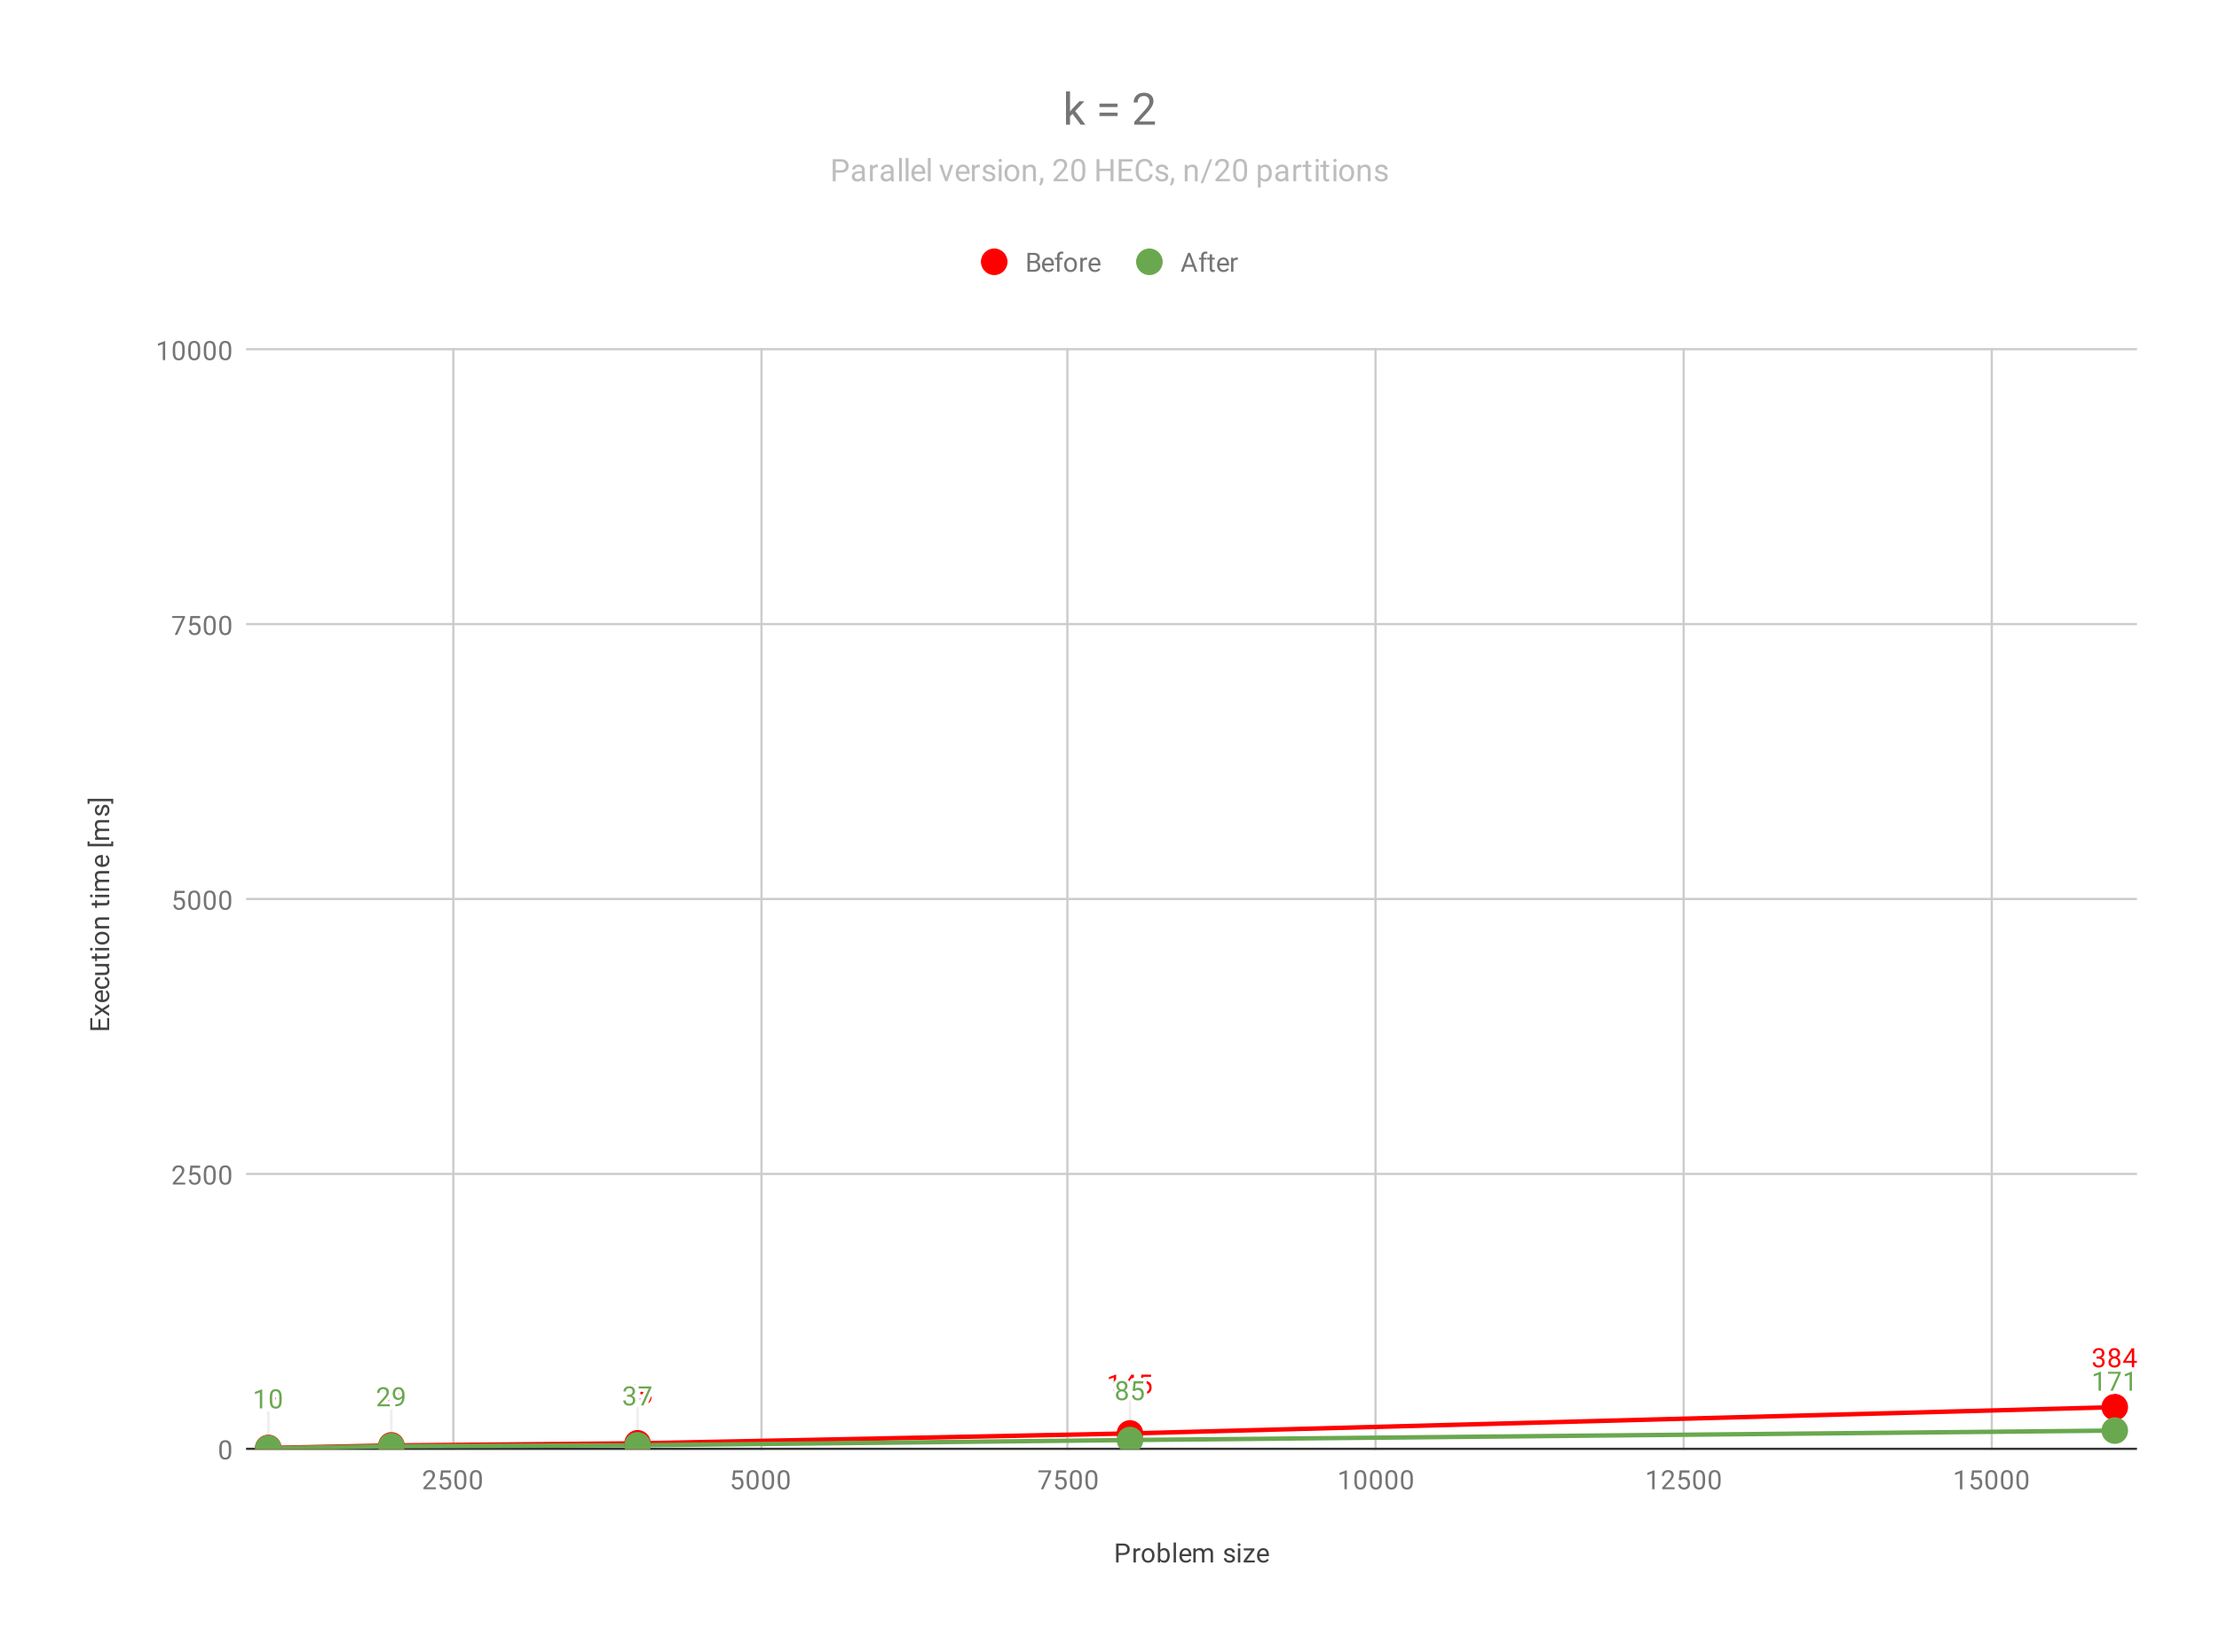 <svg version="1.1" viewBox="0.0 0.0 1001.0 745.0" fill="none" stroke="none" stroke-linecap="square" stroke-miterlimit="10" width="1001" height="745" xmlns:xlink="http://www.w3.org/1999/xlink" xmlns="http://www.w3.org/2000/svg"><path fill="#ffffff" d="M0 0L1001.0 0L1001.0 745.0L0 745.0L0 0Z" fill-rule="nonzero"/><path stroke="#cccccc" stroke-width="1.0" stroke-linecap="butt" d="M204.5 157.5L204.5 653.5" fill-rule="nonzero"/><path stroke="#cccccc" stroke-width="1.0" stroke-linecap="butt" d="M343.5 157.5L343.5 653.5" fill-rule="nonzero"/><path stroke="#cccccc" stroke-width="1.0" stroke-linecap="butt" d="M481.5 157.5L481.5 653.5" fill-rule="nonzero"/><path stroke="#cccccc" stroke-width="1.0" stroke-linecap="butt" d="M620.5 157.5L620.5 653.5" fill-rule="nonzero"/><path stroke="#cccccc" stroke-width="1.0" stroke-linecap="butt" d="M759.5 157.5L759.5 653.5" fill-rule="nonzero"/><path stroke="#cccccc" stroke-width="1.0" stroke-linecap="butt" d="M898.5 157.5L898.5 653.5" fill-rule="nonzero"/><path stroke="#333333" stroke-width="1.0" stroke-linecap="butt" d="M111.5 653.5L963.5 653.5" fill-rule="nonzero"/><path stroke="#cccccc" stroke-width="1.0" stroke-linecap="butt" d="M111.5 529.5L963.5 529.5" fill-rule="nonzero"/><path stroke="#cccccc" stroke-width="1.0" stroke-linecap="butt" d="M111.5 405.5L963.5 405.5" fill-rule="nonzero"/><path stroke="#cccccc" stroke-width="1.0" stroke-linecap="butt" d="M111.5 281.5L963.5 281.5" fill-rule="nonzero"/><path stroke="#cccccc" stroke-width="1.0" stroke-linecap="butt" d="M111.5 157.5L963.5 157.5" fill-rule="nonzero"/><path stroke="#eeeeee" stroke-width="1.0" stroke-linecap="butt" d="M121.021 637.105L121.021 653.105" fill-rule="nonzero"/><path stroke="#eeeeee" stroke-width="1.0" stroke-linecap="butt" d="M176.551 635.965L176.551 651.965" fill-rule="nonzero"/><path stroke="#eeeeee" stroke-width="1.0" stroke-linecap="butt" d="M287.612 635.023L287.612 651.023" fill-rule="nonzero"/><path stroke="#eeeeee" stroke-width="1.0" stroke-linecap="butt" d="M509.735 630.56L509.735 646.56" fill-rule="nonzero"/><path stroke="#eeeeee" stroke-width="1.0" stroke-linecap="butt" d="M953.979 618.71L953.979 634.71" fill-rule="nonzero"/><path stroke="#eeeeee" stroke-width="1.0" stroke-linecap="butt" d="M121.021 637.254L121.021 653.254" fill-rule="nonzero"/><path stroke="#eeeeee" stroke-width="1.0" stroke-linecap="butt" d="M176.551 636.312L176.551 652.312" fill-rule="nonzero"/><path stroke="#eeeeee" stroke-width="1.0" stroke-linecap="butt" d="M287.612 635.915L287.612 651.915" fill-rule="nonzero"/><path stroke="#eeeeee" stroke-width="1.0" stroke-linecap="butt" d="M509.735 633.535L509.735 649.535" fill-rule="nonzero"/><path stroke="#eeeeee" stroke-width="1.0" stroke-linecap="butt" d="M953.979 629.271L953.979 645.271" fill-rule="nonzero"/><clipPath id="id_0"><path d="M111.25 157.917L963.75 157.917L963.75 653.75L111.25 653.75L111.25 157.917Z" clip-rule="nonzero"/></clipPath><path stroke="#ff0000" stroke-width="2.0" stroke-linecap="butt" clip-path="url(#id_0)" d="M121.021 653.105L176.551 651.965L287.612 651.023L509.735 646.56L953.979 634.71" fill-rule="nonzero"/><path stroke="#6aa84f" stroke-width="2.0" stroke-linecap="butt" clip-path="url(#id_0)" d="M121.021 653.254L176.551 652.312L287.612 651.915L509.735 649.535L953.979 645.271" fill-rule="nonzero"/><path fill="#ff0000" clip-path="url(#id_0)" d="M127.021 653.105C127.021 656.419 124.334 659.105 121.021 659.105C117.707 659.105 115.021 656.419 115.021 653.105C115.021 649.792 117.707 647.105 121.021 647.105C124.334 647.105 127.021 649.792 127.021 653.105Z" fill-rule="nonzero"/><path fill="#ff0000" clip-path="url(#id_0)" d="M182.551 651.965C182.551 655.279 179.865 657.965 176.551 657.965C173.238 657.965 170.551 655.279 170.551 651.965C170.551 648.651 173.238 645.965 176.551 645.965C179.865 645.965 182.551 648.651 182.551 651.965Z" fill-rule="nonzero"/><path fill="#ff0000" clip-path="url(#id_0)" d="M293.612 651.023C293.612 654.337 290.926 657.023 287.612 657.023C284.299 657.023 281.612 654.337 281.612 651.023C281.612 647.709 284.299 645.023 287.612 645.023C290.926 645.023 293.612 647.709 293.612 651.023Z" fill-rule="nonzero"/><path fill="#ff0000" clip-path="url(#id_0)" d="M515.735 646.56C515.735 649.874 513.048 652.56 509.735 652.56C506.421 652.56 503.735 649.874 503.735 646.56C503.735 643.247 506.421 640.56 509.735 640.56C513.048 640.56 515.735 643.247 515.735 646.56Z" fill-rule="nonzero"/><path fill="#ff0000" clip-path="url(#id_0)" d="M959.979 634.71C959.979 638.024 957.293 640.71 953.979 640.71C950.665 640.71 947.979 638.024 947.979 634.71C947.979 631.396 950.665 628.71 953.979 628.71C957.293 628.71 959.979 631.396 959.979 634.71Z" fill-rule="nonzero"/><path fill="#6aa84f" clip-path="url(#id_0)" d="M127.021 653.254C127.021 656.568 124.334 659.254 121.021 659.254C117.707 659.254 115.021 656.568 115.021 653.254C115.021 649.94 117.707 647.254 121.021 647.254C124.334 647.254 127.021 649.94 127.021 653.254Z" fill-rule="nonzero"/><path fill="#6aa84f" clip-path="url(#id_0)" d="M182.551 652.312C182.551 655.626 179.865 658.312 176.551 658.312C173.238 658.312 170.551 655.626 170.551 652.312C170.551 648.998 173.238 646.312 176.551 646.312C179.865 646.312 182.551 648.998 182.551 652.312Z" fill-rule="nonzero"/><path fill="#6aa84f" clip-path="url(#id_0)" d="M293.612 651.915C293.612 655.229 290.926 657.915 287.612 657.915C284.299 657.915 281.612 655.229 281.612 651.915C281.612 648.602 284.299 645.915 287.612 645.915C290.926 645.915 293.612 648.602 293.612 651.915Z" fill-rule="nonzero"/><path fill="#6aa84f" clip-path="url(#id_0)" d="M515.735 649.535C515.735 652.849 513.048 655.535 509.735 655.535C506.421 655.535 503.735 652.849 503.735 649.535C503.735 646.222 506.421 643.535 509.735 643.535C513.048 643.535 515.735 646.222 515.735 649.535Z" fill-rule="nonzero"/><path fill="#6aa84f" clip-path="url(#id_0)" d="M959.979 645.271C959.979 648.585 957.293 651.271 953.979 651.271C950.665 651.271 947.979 648.585 947.979 645.271C947.979 641.957 950.665 639.271 953.979 639.271C957.293 639.271 959.979 641.957 959.979 645.271Z" fill-rule="nonzero"/><path stroke="#ffffff" stroke-width="3.0" stroke-linejoin="round" stroke-linecap="round" d="M118.286 635.105L117.208 635.105L117.208 627.887L115.021 628.684L115.021 627.699L118.13 626.527L118.286 626.527L118.286 635.105ZM123.302 630.309L124.115 630.309Q124.896 630.293 125.333 629.902Q125.771 629.512 125.771 628.84Q125.771 627.34 124.271 627.34Q123.568 627.34 123.146 627.746Q122.74 628.152 122.74 628.809L121.646 628.809Q121.646 627.793 122.38 627.121Q123.13 626.449 124.271 626.449Q125.474 626.449 126.161 627.09Q126.849 627.73 126.849 628.871Q126.849 629.434 126.49 629.949Q126.13 630.465 125.505 630.73Q126.208 630.949 126.583 631.465Q126.974 631.98 126.974 632.73Q126.974 633.871 126.224 634.559Q125.474 635.23 124.271 635.23Q123.083 635.23 122.318 634.574Q121.568 633.918 121.568 632.855L122.661 632.855Q122.661 633.527 123.099 633.934Q123.536 634.34 124.286 634.34Q125.068 634.34 125.474 633.934Q125.896 633.512 125.896 632.746Q125.896 632.012 125.443 631.621Q124.99 631.215 124.115 631.199L123.302 631.199L123.302 630.309Z" fill-rule="nonzero"/><path fill="#ff0000" d="M118.286 635.105L117.208 635.105L117.208 627.887L115.021 628.684L115.021 627.699L118.13 626.527L118.286 626.527L118.286 635.105ZM123.302 630.309L124.115 630.309Q124.896 630.293 125.333 629.902Q125.771 629.512 125.771 628.84Q125.771 627.34 124.271 627.34Q123.568 627.34 123.146 627.746Q122.74 628.152 122.74 628.809L121.646 628.809Q121.646 627.793 122.38 627.121Q123.13 626.449 124.271 626.449Q125.474 626.449 126.161 627.09Q126.849 627.73 126.849 628.871Q126.849 629.434 126.49 629.949Q126.13 630.465 125.505 630.73Q126.208 630.949 126.583 631.465Q126.974 631.98 126.974 632.73Q126.974 633.871 126.224 634.559Q125.474 635.23 124.271 635.23Q123.083 635.23 122.318 634.574Q121.568 633.918 121.568 632.855L122.661 632.855Q122.661 633.527 123.099 633.934Q123.536 634.34 124.286 634.34Q125.068 634.34 125.474 633.934Q125.896 633.512 125.896 632.746Q125.896 632.012 125.443 631.621Q124.99 631.215 124.115 631.199L123.302 631.199L123.302 630.309Z" fill-rule="nonzero"/><path stroke="#ffffff" stroke-width="3.0" stroke-linejoin="round" stroke-linecap="round" d="M171.833 629.168L172.645 629.168Q173.426 629.153 173.864 628.762Q174.301 628.371 174.301 627.699Q174.301 626.199 172.801 626.199Q172.098 626.199 171.676 626.606Q171.27 627.012 171.27 627.668L170.176 627.668Q170.176 626.653 170.911 625.981Q171.661 625.309 172.801 625.309Q174.004 625.309 174.692 625.949Q175.379 626.59 175.379 627.731Q175.379 628.293 175.02 628.809Q174.661 629.324 174.036 629.59Q174.739 629.809 175.114 630.324Q175.504 630.84 175.504 631.59Q175.504 632.731 174.754 633.418Q174.004 634.09 172.801 634.09Q171.614 634.09 170.848 633.434Q170.098 632.778 170.098 631.715L171.192 631.715Q171.192 632.387 171.629 632.793Q172.067 633.199 172.817 633.199Q173.598 633.199 174.004 632.793Q174.426 632.371 174.426 631.606Q174.426 630.871 173.973 630.481Q173.52 630.074 172.645 630.059L171.833 630.059L171.833 629.168ZM181.52 625.434L181.52 626.34L181.317 626.34Q180.051 626.371 179.301 627.106Q178.551 627.824 178.426 629.137Q179.114 628.371 180.27 628.371Q181.379 628.371 182.051 629.153Q182.723 629.934 182.723 631.184Q182.723 632.496 182.004 633.293Q181.286 634.09 180.067 634.09Q178.848 634.09 178.083 633.153Q177.333 632.199 177.333 630.715L177.333 630.309Q177.333 627.949 178.333 626.699Q179.333 625.449 181.317 625.434L181.52 625.434ZM180.098 629.278Q179.536 629.278 179.067 629.606Q178.598 629.934 178.411 630.449L178.411 630.84Q178.411 631.903 178.879 632.543Q179.364 633.184 180.067 633.184Q180.801 633.184 181.223 632.653Q181.645 632.106 181.645 631.231Q181.645 630.356 181.223 629.824Q180.801 629.278 180.098 629.278Z" fill-rule="nonzero"/><path fill="#ff0000" d="M171.833 629.168L172.645 629.168Q173.426 629.153 173.864 628.762Q174.301 628.371 174.301 627.699Q174.301 626.199 172.801 626.199Q172.098 626.199 171.676 626.606Q171.27 627.012 171.27 627.668L170.176 627.668Q170.176 626.653 170.911 625.981Q171.661 625.309 172.801 625.309Q174.004 625.309 174.692 625.949Q175.379 626.59 175.379 627.731Q175.379 628.293 175.02 628.809Q174.661 629.324 174.036 629.59Q174.739 629.809 175.114 630.324Q175.504 630.84 175.504 631.59Q175.504 632.731 174.754 633.418Q174.004 634.09 172.801 634.09Q171.614 634.09 170.848 633.434Q170.098 632.778 170.098 631.715L171.192 631.715Q171.192 632.387 171.629 632.793Q172.067 633.199 172.817 633.199Q173.598 633.199 174.004 632.793Q174.426 632.371 174.426 631.606Q174.426 630.871 173.973 630.481Q173.52 630.074 172.645 630.059L171.833 630.059L171.833 629.168ZM181.52 625.434L181.52 626.34L181.317 626.34Q180.051 626.371 179.301 627.106Q178.551 627.824 178.426 629.137Q179.114 628.371 180.27 628.371Q181.379 628.371 182.051 629.153Q182.723 629.934 182.723 631.184Q182.723 632.496 182.004 633.293Q181.286 634.09 180.067 634.09Q178.848 634.09 178.083 633.153Q177.333 632.199 177.333 630.715L177.333 630.309Q177.333 627.949 178.333 626.699Q179.333 625.449 181.317 625.434L181.52 625.434ZM180.098 629.278Q179.536 629.278 179.067 629.606Q178.598 629.934 178.411 630.449L178.411 630.84Q178.411 631.903 178.879 632.543Q179.364 633.184 180.067 633.184Q180.801 633.184 181.223 632.653Q181.645 632.106 181.645 631.231Q181.645 630.356 181.223 629.824Q180.801 629.278 180.098 629.278Z" fill-rule="nonzero"/><path stroke="#ffffff" stroke-width="3.0" stroke-linejoin="round" stroke-linecap="round" d="M281.816 628.742L282.253 624.492L286.628 624.492L286.628 625.492L283.175 625.492L282.909 627.82Q283.55 627.445 284.347 627.445Q285.503 627.445 286.191 628.226Q286.878 628.992 286.878 630.304Q286.878 631.617 286.159 632.382Q285.456 633.148 284.175 633.148Q283.05 633.148 282.331 632.523Q281.612 631.882 281.519 630.773L282.534 630.773Q282.644 631.507 283.066 631.882Q283.487 632.257 284.175 632.257Q284.925 632.257 285.362 631.742Q285.8 631.226 285.8 630.32Q285.8 629.46 285.331 628.945Q284.862 628.429 284.081 628.429Q283.378 628.429 282.972 628.726L282.691 628.96L281.816 628.742ZM288.816 628.742L289.253 624.492L293.628 624.492L293.628 625.492L290.175 625.492L289.909 627.82Q290.55 627.445 291.347 627.445Q292.503 627.445 293.191 628.226Q293.878 628.992 293.878 630.304Q293.878 631.617 293.159 632.382Q292.456 633.148 291.175 633.148Q290.05 633.148 289.331 632.523Q288.612 631.882 288.519 630.773L289.534 630.773Q289.644 631.507 290.066 631.882Q290.487 632.257 291.175 632.257Q291.925 632.257 292.362 631.742Q292.8 631.226 292.8 630.32Q292.8 629.46 292.331 628.945Q291.862 628.429 291.081 628.429Q290.378 628.429 289.972 628.726L289.691 628.96L288.816 628.742Z" fill-rule="nonzero"/><path fill="#ff0000" d="M281.816 628.742L282.253 624.492L286.628 624.492L286.628 625.492L283.175 625.492L282.909 627.82Q283.55 627.445 284.347 627.445Q285.503 627.445 286.191 628.226Q286.878 628.992 286.878 630.304Q286.878 631.617 286.159 632.382Q285.456 633.148 284.175 633.148Q283.05 633.148 282.331 632.523Q281.612 631.882 281.519 630.773L282.534 630.773Q282.644 631.507 283.066 631.882Q283.487 632.257 284.175 632.257Q284.925 632.257 285.362 631.742Q285.8 631.226 285.8 630.32Q285.8 629.46 285.331 628.945Q284.862 628.429 284.081 628.429Q283.378 628.429 282.972 628.726L282.691 628.96L281.816 628.742ZM288.816 628.742L289.253 624.492L293.628 624.492L293.628 625.492L290.175 625.492L289.909 627.82Q290.55 627.445 291.347 627.445Q292.503 627.445 293.191 628.226Q293.878 628.992 293.878 630.304Q293.878 631.617 293.159 632.382Q292.456 633.148 291.175 633.148Q290.05 633.148 289.331 632.523Q288.612 631.882 288.519 630.773L289.534 630.773Q289.644 631.507 290.066 631.882Q290.487 632.257 291.175 632.257Q291.925 632.257 292.362 631.742Q292.8 631.226 292.8 630.32Q292.8 629.46 292.331 628.945Q291.862 628.429 291.081 628.429Q290.378 628.429 289.972 628.726L289.691 628.96L288.816 628.742Z" fill-rule="nonzero"/><path stroke="#ffffff" stroke-width="3.0" stroke-linejoin="round" stroke-linecap="round" d="M503.5 628.56L502.422 628.56L502.422 621.342L500.235 622.139L500.235 621.154L503.344 619.982L503.5 619.982L503.5 628.56ZM511.516 625.701L512.703 625.701L512.703 626.576L511.516 626.576L511.516 628.56L510.438 628.56L510.438 626.576L506.547 626.576L506.547 625.935L510.36 620.029L511.516 620.029L511.516 625.701ZM507.782 625.701L510.438 625.701L510.438 621.514L510.297 621.748L507.782 625.701ZM514.438 624.279L514.875 620.029L519.25 620.029L519.25 621.029L515.797 621.029L515.532 623.357Q516.172 622.982 516.969 622.982Q518.125 622.982 518.813 623.764Q519.5 624.529 519.5 625.842Q519.5 627.154 518.782 627.92Q518.078 628.685 516.797 628.685Q515.672 628.685 514.953 628.06Q514.235 627.42 514.141 626.31L515.157 626.31Q515.266 627.045 515.688 627.42Q516.11 627.795 516.797 627.795Q517.547 627.795 517.985 627.279Q518.422 626.764 518.422 625.857Q518.422 624.998 517.953 624.482Q517.485 623.967 516.703 623.967Q516 623.967 515.594 624.264L515.313 624.498L514.438 624.279Z" fill-rule="nonzero"/><path fill="#ff0000" d="M503.5 628.56L502.422 628.56L502.422 621.342L500.235 622.139L500.235 621.154L503.344 619.982L503.5 619.982L503.5 628.56ZM511.516 625.701L512.703 625.701L512.703 626.576L511.516 626.576L511.516 628.56L510.438 628.56L510.438 626.576L506.547 626.576L506.547 625.935L510.36 620.029L511.516 620.029L511.516 625.701ZM507.782 625.701L510.438 625.701L510.438 621.514L510.297 621.748L507.782 625.701ZM514.438 624.279L514.875 620.029L519.25 620.029L519.25 621.029L515.797 621.029L515.532 623.357Q516.172 622.982 516.969 622.982Q518.125 622.982 518.813 623.764Q519.5 624.529 519.5 625.842Q519.5 627.154 518.782 627.92Q518.078 628.685 516.797 628.685Q515.672 628.685 514.953 628.06Q514.235 627.42 514.141 626.31L515.157 626.31Q515.266 627.045 515.688 627.42Q516.11 627.795 516.797 627.795Q517.547 627.795 517.985 627.279Q518.422 626.764 518.422 625.857Q518.422 624.998 517.953 624.482Q517.485 623.967 516.703 623.967Q516 623.967 515.594 624.264L515.313 624.498L514.438 624.279Z" fill-rule="nonzero"/><path stroke="#ffffff" stroke-width="3.0" stroke-linejoin="round" stroke-linecap="round" d="M945.76 611.913L946.573 611.913Q947.354 611.898 947.792 611.507Q948.229 611.116 948.229 610.444Q948.229 608.944 946.729 608.944Q946.026 608.944 945.604 609.351Q945.198 609.757 945.198 610.413L944.104 610.413Q944.104 609.398 944.839 608.726Q945.589 608.054 946.729 608.054Q947.932 608.054 948.62 608.694Q949.307 609.335 949.307 610.476Q949.307 611.038 948.948 611.554Q948.589 612.069 947.964 612.335Q948.667 612.554 949.042 613.069Q949.432 613.585 949.432 614.335Q949.432 615.476 948.682 616.163Q947.932 616.835 946.729 616.835Q945.542 616.835 944.776 616.179Q944.026 615.523 944.026 614.46L945.12 614.46Q945.12 615.132 945.557 615.538Q945.995 615.944 946.745 615.944Q947.526 615.944 947.932 615.538Q948.354 615.116 948.354 614.351Q948.354 613.616 947.901 613.226Q947.448 612.819 946.573 612.804L945.76 612.804L945.76 611.913ZM956.37 610.398Q956.37 611.038 956.026 611.538Q955.682 612.038 955.12 612.319Q955.776 612.601 956.167 613.163Q956.557 613.71 956.557 614.413Q956.557 615.507 955.807 616.179Q955.073 616.835 953.854 616.835Q952.62 616.835 951.87 616.179Q951.135 615.507 951.135 614.413Q951.135 613.71 951.51 613.163Q951.885 612.601 952.557 612.319Q951.995 612.038 951.667 611.538Q951.339 611.038 951.339 610.398Q951.339 609.319 952.026 608.694Q952.714 608.054 953.854 608.054Q954.979 608.054 955.667 608.694Q956.37 609.319 956.37 610.398ZM955.479 614.382Q955.479 613.663 955.026 613.226Q954.573 612.773 953.839 612.773Q953.104 612.773 952.651 613.226Q952.214 613.663 952.214 614.398Q952.214 615.116 952.651 615.538Q953.089 615.944 953.854 615.944Q954.604 615.944 955.042 615.523Q955.479 615.101 955.479 614.382ZM953.854 608.944Q953.214 608.944 952.807 609.351Q952.417 609.741 952.417 610.429Q952.417 611.069 952.807 611.476Q953.198 611.882 953.839 611.882Q954.495 611.882 954.885 611.476Q955.276 611.069 955.276 610.429Q955.276 609.773 954.87 609.366Q954.464 608.944 953.854 608.944ZM962.76 613.851L963.948 613.851L963.948 614.726L962.76 614.726L962.76 616.71L961.682 616.71L961.682 614.726L957.792 614.726L957.792 614.085L961.604 608.179L962.76 608.179L962.76 613.851ZM959.026 613.851L961.682 613.851L961.682 609.663L961.542 609.898L959.026 613.851Z" fill-rule="nonzero"/><path fill="#ff0000" d="M945.76 611.913L946.573 611.913Q947.354 611.898 947.792 611.507Q948.229 611.116 948.229 610.444Q948.229 608.944 946.729 608.944Q946.026 608.944 945.604 609.351Q945.198 609.757 945.198 610.413L944.104 610.413Q944.104 609.398 944.839 608.726Q945.589 608.054 946.729 608.054Q947.932 608.054 948.62 608.694Q949.307 609.335 949.307 610.476Q949.307 611.038 948.948 611.554Q948.589 612.069 947.964 612.335Q948.667 612.554 949.042 613.069Q949.432 613.585 949.432 614.335Q949.432 615.476 948.682 616.163Q947.932 616.835 946.729 616.835Q945.542 616.835 944.776 616.179Q944.026 615.523 944.026 614.46L945.12 614.46Q945.12 615.132 945.557 615.538Q945.995 615.944 946.745 615.944Q947.526 615.944 947.932 615.538Q948.354 615.116 948.354 614.351Q948.354 613.616 947.901 613.226Q947.448 612.819 946.573 612.804L945.76 612.804L945.76 611.913ZM956.37 610.398Q956.37 611.038 956.026 611.538Q955.682 612.038 955.12 612.319Q955.776 612.601 956.167 613.163Q956.557 613.71 956.557 614.413Q956.557 615.507 955.807 616.179Q955.073 616.835 953.854 616.835Q952.62 616.835 951.87 616.179Q951.135 615.507 951.135 614.413Q951.135 613.71 951.51 613.163Q951.885 612.601 952.557 612.319Q951.995 612.038 951.667 611.538Q951.339 611.038 951.339 610.398Q951.339 609.319 952.026 608.694Q952.714 608.054 953.854 608.054Q954.979 608.054 955.667 608.694Q956.37 609.319 956.37 610.398ZM955.479 614.382Q955.479 613.663 955.026 613.226Q954.573 612.773 953.839 612.773Q953.104 612.773 952.651 613.226Q952.214 613.663 952.214 614.398Q952.214 615.116 952.651 615.538Q953.089 615.944 953.854 615.944Q954.604 615.944 955.042 615.523Q955.479 615.101 955.479 614.382ZM953.854 608.944Q953.214 608.944 952.807 609.351Q952.417 609.741 952.417 610.429Q952.417 611.069 952.807 611.476Q953.198 611.882 953.839 611.882Q954.495 611.882 954.885 611.476Q955.276 611.069 955.276 610.429Q955.276 609.773 954.87 609.366Q954.464 608.944 953.854 608.944ZM962.76 613.851L963.948 613.851L963.948 614.726L962.76 614.726L962.76 616.71L961.682 616.71L961.682 614.726L957.792 614.726L957.792 614.085L961.604 608.179L962.76 608.179L962.76 613.851ZM959.026 613.851L961.682 613.851L961.682 609.663L961.542 609.898L959.026 613.851Z" fill-rule="nonzero"/><path stroke="#ffffff" stroke-width="3.0" stroke-linejoin="round" stroke-linecap="round" d="M118.286 635.254L117.208 635.254L117.208 628.035L115.021 628.832L115.021 627.848L118.13 626.676L118.286 626.676L118.286 635.254ZM127.083 631.614Q127.083 633.52 126.427 634.457Q125.786 635.379 124.396 635.379Q123.036 635.379 122.38 634.473Q121.724 633.567 121.693 631.754L121.693 630.317Q121.693 628.426 122.333 627.52Q122.99 626.598 124.38 626.598Q125.755 626.598 126.411 627.489Q127.068 628.364 127.083 630.207L127.083 631.614ZM125.99 630.129Q125.99 628.754 125.599 628.129Q125.224 627.489 124.38 627.489Q123.552 627.489 123.161 628.129Q122.786 628.754 122.786 630.051L122.786 631.785Q122.786 633.16 123.177 633.832Q123.583 634.489 124.396 634.489Q125.193 634.489 125.583 633.864Q125.974 633.239 125.99 631.91L125.99 630.129Z" fill-rule="nonzero"/><path fill="#6aa84f" d="M118.286 635.254L117.208 635.254L117.208 628.035L115.021 628.832L115.021 627.848L118.13 626.676L118.286 626.676L118.286 635.254ZM127.083 631.614Q127.083 633.52 126.427 634.457Q125.786 635.379 124.396 635.379Q123.036 635.379 122.38 634.473Q121.724 633.567 121.693 631.754L121.693 630.317Q121.693 628.426 122.333 627.52Q122.99 626.598 124.38 626.598Q125.755 626.598 126.411 627.489Q127.068 628.364 127.083 630.207L127.083 631.614ZM125.99 630.129Q125.99 628.754 125.599 628.129Q125.224 627.489 124.38 627.489Q123.552 627.489 123.161 628.129Q122.786 628.754 122.786 630.051L122.786 631.785Q122.786 633.16 123.177 633.832Q123.583 634.489 124.396 634.489Q125.193 634.489 125.583 633.864Q125.974 633.239 125.99 631.91L125.99 630.129Z" fill-rule="nonzero"/><path stroke="#ffffff" stroke-width="3.0" stroke-linejoin="round" stroke-linecap="round" d="M175.848 634.312L170.254 634.312L170.254 633.531L173.208 630.25Q173.864 629.5 174.114 629.046Q174.364 628.578 174.364 628.078Q174.364 627.406 173.958 626.984Q173.567 626.546 172.879 626.546Q172.083 626.546 171.629 627.015Q171.176 627.468 171.176 628.296L170.098 628.296Q170.098 627.109 170.848 626.39Q171.614 625.656 172.879 625.656Q174.083 625.656 174.77 626.281Q175.458 626.906 175.458 627.953Q175.458 629.203 173.848 630.953L171.567 633.421L175.848 633.421L175.848 634.312ZM181.411 630.562Q181.083 630.968 180.598 631.218Q180.129 631.453 179.567 631.453Q178.833 631.453 178.286 631.093Q177.739 630.734 177.442 630.078Q177.145 629.406 177.145 628.609Q177.145 627.765 177.458 627.078Q177.786 626.39 178.379 626.031Q178.989 625.656 179.786 625.656Q181.051 625.656 181.77 626.609Q182.504 627.562 182.504 629.187L182.504 629.5Q182.504 632 181.52 633.14Q180.536 634.281 178.551 634.312L178.333 634.312L178.333 633.406L178.567 633.406Q179.911 633.375 180.629 632.703Q181.348 632.031 181.411 630.562ZM179.739 630.562Q180.286 630.562 180.739 630.234Q181.208 629.89 181.426 629.406L181.426 628.968Q181.426 627.906 180.958 627.234Q180.489 626.562 179.786 626.562Q179.067 626.562 178.629 627.109Q178.208 627.656 178.208 628.562Q178.208 629.437 178.614 630Q179.036 630.562 179.739 630.562Z" fill-rule="nonzero"/><path fill="#6aa84f" d="M175.848 634.312L170.254 634.312L170.254 633.531L173.208 630.25Q173.864 629.5 174.114 629.046Q174.364 628.578 174.364 628.078Q174.364 627.406 173.958 626.984Q173.567 626.546 172.879 626.546Q172.083 626.546 171.629 627.015Q171.176 627.468 171.176 628.296L170.098 628.296Q170.098 627.109 170.848 626.39Q171.614 625.656 172.879 625.656Q174.083 625.656 174.77 626.281Q175.458 626.906 175.458 627.953Q175.458 629.203 173.848 630.953L171.567 633.421L175.848 633.421L175.848 634.312ZM181.411 630.562Q181.083 630.968 180.598 631.218Q180.129 631.453 179.567 631.453Q178.833 631.453 178.286 631.093Q177.739 630.734 177.442 630.078Q177.145 629.406 177.145 628.609Q177.145 627.765 177.458 627.078Q177.786 626.39 178.379 626.031Q178.989 625.656 179.786 625.656Q181.051 625.656 181.77 626.609Q182.504 627.562 182.504 629.187L182.504 629.5Q182.504 632 181.52 633.14Q180.536 634.281 178.551 634.312L178.333 634.312L178.333 633.406L178.567 633.406Q179.911 633.375 180.629 632.703Q181.348 632.031 181.411 630.562ZM179.739 630.562Q180.286 630.562 180.739 630.234Q181.208 629.89 181.426 629.406L181.426 628.968Q181.426 627.906 180.958 627.234Q180.489 626.562 179.786 626.562Q179.067 626.562 178.629 627.109Q178.208 627.656 178.208 628.562Q178.208 629.437 178.614 630Q179.036 630.562 179.739 630.562Z" fill-rule="nonzero"/><path stroke="#ffffff" stroke-width="3.0" stroke-linejoin="round" stroke-linecap="round" d="M282.894 629.119L283.706 629.119Q284.487 629.103 284.925 628.712Q285.362 628.322 285.362 627.65Q285.362 626.15 283.862 626.15Q283.159 626.15 282.737 626.556Q282.331 626.962 282.331 627.619L281.237 627.619Q281.237 626.603 281.972 625.931Q282.722 625.259 283.862 625.259Q285.066 625.259 285.753 625.9Q286.441 626.54 286.441 627.681Q286.441 628.244 286.081 628.759Q285.722 629.275 285.097 629.54Q285.8 629.759 286.175 630.275Q286.566 630.79 286.566 631.54Q286.566 632.681 285.816 633.369Q285.066 634.04 283.862 634.04Q282.675 634.04 281.909 633.384Q281.159 632.728 281.159 631.665L282.253 631.665Q282.253 632.337 282.691 632.744Q283.128 633.15 283.878 633.15Q284.659 633.15 285.066 632.744Q285.487 632.322 285.487 631.556Q285.487 630.822 285.034 630.431Q284.581 630.025 283.706 630.009L282.894 630.009L282.894 629.119ZM293.831 625.994L290.3 633.915L289.159 633.915L292.675 626.275L288.066 626.275L288.066 625.384L293.831 625.384L293.831 625.994Z" fill-rule="nonzero"/><path fill="#6aa84f" d="M282.894 629.119L283.706 629.119Q284.487 629.103 284.925 628.712Q285.362 628.322 285.362 627.65Q285.362 626.15 283.862 626.15Q283.159 626.15 282.737 626.556Q282.331 626.962 282.331 627.619L281.237 627.619Q281.237 626.603 281.972 625.931Q282.722 625.259 283.862 625.259Q285.066 625.259 285.753 625.9Q286.441 626.54 286.441 627.681Q286.441 628.244 286.081 628.759Q285.722 629.275 285.097 629.54Q285.8 629.759 286.175 630.275Q286.566 630.79 286.566 631.54Q286.566 632.681 285.816 633.369Q285.066 634.04 283.862 634.04Q282.675 634.04 281.909 633.384Q281.159 632.728 281.159 631.665L282.253 631.665Q282.253 632.337 282.691 632.744Q283.128 633.15 283.878 633.15Q284.659 633.15 285.066 632.744Q285.487 632.322 285.487 631.556Q285.487 630.822 285.034 630.431Q284.581 630.025 283.706 630.009L282.894 630.009L282.894 629.119ZM293.831 625.994L290.3 633.915L289.159 633.915L292.675 626.275L288.066 626.275L288.066 625.384L293.831 625.384L293.831 625.994Z" fill-rule="nonzero"/><path stroke="#ffffff" stroke-width="3.0" stroke-linejoin="round" stroke-linecap="round" d="M508.625 625.223Q508.625 625.864 508.282 626.364Q507.938 626.864 507.375 627.145Q508.032 627.426 508.422 627.989Q508.813 628.535 508.813 629.239Q508.813 630.332 508.063 631.004Q507.328 631.66 506.11 631.66Q504.875 631.66 504.125 631.004Q503.391 630.332 503.391 629.239Q503.391 628.535 503.766 627.989Q504.141 627.426 504.813 627.145Q504.25 626.864 503.922 626.364Q503.594 625.864 503.594 625.223Q503.594 624.145 504.282 623.52Q504.969 622.879 506.11 622.879Q507.235 622.879 507.922 623.52Q508.625 624.145 508.625 625.223ZM507.735 629.207Q507.735 628.489 507.282 628.051Q506.828 627.598 506.094 627.598Q505.36 627.598 504.907 628.051Q504.469 628.489 504.469 629.223Q504.469 629.942 504.907 630.364Q505.344 630.77 506.11 630.77Q506.86 630.77 507.297 630.348Q507.735 629.926 507.735 629.207ZM506.11 623.77Q505.469 623.77 505.063 624.176Q504.672 624.567 504.672 625.254Q504.672 625.895 505.063 626.301Q505.453 626.707 506.094 626.707Q506.75 626.707 507.141 626.301Q507.532 625.895 507.532 625.254Q507.532 624.598 507.125 624.192Q506.719 623.77 506.11 623.77ZM510.938 627.254L511.375 623.004L515.75 623.004L515.75 624.004L512.297 624.004L512.032 626.332Q512.672 625.957 513.469 625.957Q514.625 625.957 515.313 626.739Q516 627.504 516 628.817Q516 630.129 515.282 630.895Q514.578 631.66 513.297 631.66Q512.172 631.66 511.453 631.035Q510.735 630.395 510.641 629.285L511.657 629.285Q511.766 630.02 512.188 630.395Q512.61 630.77 513.297 630.77Q514.047 630.77 514.485 630.254Q514.922 629.739 514.922 628.832Q514.922 627.973 514.453 627.457Q513.985 626.942 513.203 626.942Q512.5 626.942 512.094 627.239L511.813 627.473L510.938 627.254Z" fill-rule="nonzero"/><path fill="#6aa84f" d="M508.625 625.223Q508.625 625.864 508.282 626.364Q507.938 626.864 507.375 627.145Q508.032 627.426 508.422 627.989Q508.813 628.535 508.813 629.239Q508.813 630.332 508.063 631.004Q507.328 631.66 506.11 631.66Q504.875 631.66 504.125 631.004Q503.391 630.332 503.391 629.239Q503.391 628.535 503.766 627.989Q504.141 627.426 504.813 627.145Q504.25 626.864 503.922 626.364Q503.594 625.864 503.594 625.223Q503.594 624.145 504.282 623.52Q504.969 622.879 506.11 622.879Q507.235 622.879 507.922 623.52Q508.625 624.145 508.625 625.223ZM507.735 629.207Q507.735 628.489 507.282 628.051Q506.828 627.598 506.094 627.598Q505.36 627.598 504.907 628.051Q504.469 628.489 504.469 629.223Q504.469 629.942 504.907 630.364Q505.344 630.77 506.11 630.77Q506.86 630.77 507.297 630.348Q507.735 629.926 507.735 629.207ZM506.11 623.77Q505.469 623.77 505.063 624.176Q504.672 624.567 504.672 625.254Q504.672 625.895 505.063 626.301Q505.453 626.707 506.094 626.707Q506.75 626.707 507.141 626.301Q507.532 625.895 507.532 625.254Q507.532 624.598 507.125 624.192Q506.719 623.77 506.11 623.77ZM510.938 627.254L511.375 623.004L515.75 623.004L515.75 624.004L512.297 624.004L512.032 626.332Q512.672 625.957 513.469 625.957Q514.625 625.957 515.313 626.739Q516 627.504 516 628.817Q516 630.129 515.282 630.895Q514.578 631.66 513.297 631.66Q512.172 631.66 511.453 631.035Q510.735 630.395 510.641 629.285L511.657 629.285Q511.766 630.02 512.188 630.395Q512.61 630.77 513.297 630.77Q514.047 630.77 514.485 630.254Q514.922 629.739 514.922 628.832Q514.922 627.973 514.453 627.457Q513.985 626.942 513.203 626.942Q512.5 626.942 512.094 627.239L511.813 627.473L510.938 627.254Z" fill-rule="nonzero"/><path stroke="#ffffff" stroke-width="3.0" stroke-linejoin="round" stroke-linecap="round" d="M947.745 627.271L946.667 627.271L946.667 620.053L944.479 620.849L944.479 619.865L947.589 618.693L947.745 618.693L947.745 627.271ZM956.698 619.349L953.167 627.271L952.026 627.271L955.542 619.631L950.932 619.631L950.932 618.74L956.698 618.74L956.698 619.349ZM961.745 627.271L960.667 627.271L960.667 620.053L958.479 620.849L958.479 619.865L961.589 618.693L961.745 618.693L961.745 627.271Z" fill-rule="nonzero"/><path fill="#6aa84f" d="M947.745 627.271L946.667 627.271L946.667 620.053L944.479 620.849L944.479 619.865L947.589 618.693L947.745 618.693L947.745 627.271ZM956.698 619.349L953.167 627.271L952.026 627.271L955.542 619.631L950.932 619.631L950.932 618.74L956.698 618.74L956.698 619.349ZM961.745 627.271L960.667 627.271L960.667 620.053L958.479 620.849L958.479 619.865L961.589 618.693L961.745 618.693L961.745 627.271Z" fill-rule="nonzero"/><path fill="#424242" d="M504.609 701.406L504.609 704.75L503.484 704.75L503.484 696.219L506.641 696.219Q508.031 696.219 508.828 696.938Q509.625 697.641 509.625 698.828Q509.625 700.062 508.844 700.734Q508.078 701.406 506.625 701.406L504.609 701.406ZM504.609 700.484L506.641 700.484Q507.547 700.484 508.016 700.062Q508.5 699.641 508.5 698.844Q508.5 698.078 508.016 697.625Q507.547 697.156 506.703 697.141L504.609 697.141L504.609 700.484ZM514.391 699.375Q514.141 699.344 513.859 699.344Q512.781 699.344 512.406 700.25L512.406 704.75L511.328 704.75L511.328 698.406L512.375 698.406L512.391 699.141Q512.922 698.297 513.906 698.297Q514.219 698.297 514.391 698.375L514.391 699.375ZM515.031 701.516Q515.031 700.594 515.391 699.844Q515.766 699.094 516.422 698.703Q517.078 698.297 517.906 698.297Q519.203 698.297 520.0 699.188Q520.812 700.078 520.812 701.578L520.812 701.656Q520.812 702.578 520.453 703.312Q520.094 704.047 519.438 704.469Q518.781 704.875 517.922 704.875Q516.641 704.875 515.828 703.984Q515.031 703.078 515.031 701.594L515.031 701.516ZM516.125 701.656Q516.125 702.703 516.609 703.344Q517.109 703.984 517.922 703.984Q518.75 703.984 519.234 703.344Q519.719 702.688 519.719 701.516Q519.719 700.484 519.219 699.844Q518.734 699.188 517.906 699.188Q517.109 699.188 516.609 699.828Q516.125 700.453 516.125 701.656ZM527.688 701.656Q527.688 703.109 527.016 704.0Q526.359 704.875 525.234 704.875Q524.031 704.875 523.375 704.016L523.312 704.75L522.328 704.75L522.328 695.75L523.406 695.75L523.406 699.109Q524.062 698.297 525.219 698.297Q526.375 698.297 527.031 699.172Q527.688 700.031 527.688 701.562L527.688 701.656ZM526.609 701.531Q526.609 700.422 526.172 699.828Q525.75 699.219 524.953 699.219Q523.875 699.219 523.406 700.203L523.406 702.953Q523.906 703.953 524.953 703.953Q525.734 703.953 526.172 703.344Q526.609 702.734 526.609 701.531ZM530.5 704.75L529.422 704.75L529.422 695.75L530.5 695.75L530.5 704.75ZM534.953 704.875Q533.656 704.875 532.844 704.031Q532.047 703.172 532.047 701.75L532.047 701.562Q532.047 700.609 532.406 699.875Q532.766 699.125 533.406 698.719Q534.062 698.297 534.812 698.297Q536.047 698.297 536.734 699.109Q537.422 699.922 537.422 701.438L537.422 701.891L533.125 701.891Q533.156 702.828 533.672 703.406Q534.203 703.984 535.016 703.984Q535.578 703.984 535.969 703.75Q536.375 703.516 536.688 703.125L537.344 703.641Q536.547 704.875 534.953 704.875ZM534.812 699.188Q534.156 699.188 533.703 699.672Q533.266 700.141 533.172 701.0L536.344 701.0L536.344 700.922Q536.297 700.094 535.891 699.641Q535.5 699.188 534.812 699.188ZM539.344 698.406L539.375 699.109Q540.062 698.297 541.25 698.297Q542.578 698.297 543.062 699.312Q543.375 698.859 543.875 698.578Q544.391 698.297 545.078 698.297Q547.172 698.297 547.203 700.5L547.203 704.75L546.125 704.75L546.125 700.562Q546.125 699.891 545.812 699.562Q545.5 699.219 544.766 699.219Q544.156 699.219 543.75 699.578Q543.359 699.938 543.297 700.547L543.297 704.75L542.219 704.75L542.219 700.594Q542.219 699.219 540.859 699.219Q539.797 699.219 539.406 700.125L539.406 704.75L538.312 704.75L538.312 698.406L539.344 698.406ZM556.016 703.062Q556.016 702.625 555.672 702.391Q555.344 702.141 554.516 701.969Q553.703 701.797 553.219 701.547Q552.734 701.297 552.5 700.969Q552.281 700.625 552.281 700.156Q552.281 699.375 552.938 698.844Q553.594 698.297 554.625 698.297Q555.703 698.297 556.359 698.859Q557.031 699.406 557.031 700.266L555.953 700.266Q555.953 699.828 555.562 699.516Q555.188 699.188 554.625 699.188Q554.031 699.188 553.688 699.453Q553.359 699.703 553.359 700.109Q553.359 700.5 553.672 700.703Q553.984 700.906 554.797 701.094Q555.609 701.266 556.109 701.516Q556.609 701.766 556.844 702.125Q557.094 702.484 557.094 702.984Q557.094 703.844 556.406 704.359Q555.734 704.875 554.656 704.875Q553.891 704.875 553.297 704.609Q552.719 704.328 552.391 703.844Q552.062 703.359 552.062 702.797L553.141 702.797Q553.172 703.344 553.578 703.672Q553.984 703.984 554.656 703.984Q555.266 703.984 555.641 703.734Q556.016 703.484 556.016 703.062ZM559.5 704.75L558.422 704.75L558.422 698.406L559.5 698.406L559.5 704.75ZM558.328 696.734Q558.328 696.469 558.484 696.281Q558.656 696.094 558.969 696.094Q559.281 696.094 559.438 696.281Q559.609 696.469 559.609 696.734Q559.609 696.984 559.438 697.172Q559.281 697.344 558.969 697.344Q558.656 697.344 558.484 697.172Q558.328 696.984 558.328 696.734ZM562.344 703.859L566.047 703.859L566.047 704.75L561.016 704.75L561.016 703.953L564.516 699.312L561.062 699.312L561.062 698.406L565.875 698.406L565.875 699.172L562.344 703.859ZM569.953 704.875Q568.656 704.875 567.844 704.031Q567.047 703.172 567.047 701.75L567.047 701.562Q567.047 700.609 567.406 699.875Q567.766 699.125 568.406 698.719Q569.062 698.297 569.812 698.297Q571.047 698.297 571.734 699.109Q572.422 699.922 572.422 701.438L572.422 701.891L568.125 701.891Q568.156 702.828 568.672 703.406Q569.203 703.984 570.016 703.984Q570.578 703.984 570.969 703.75Q571.375 703.516 571.688 703.125L572.344 703.641Q571.547 704.875 569.953 704.875ZM569.812 699.188Q569.156 699.188 568.703 699.672Q568.266 700.141 568.172 701.0L571.344 701.0L571.344 700.922Q571.297 700.094 570.891 699.641Q570.5 699.188 569.812 699.188Z" fill-rule="nonzero"/><path fill="#424242" d="M45.312 459.771L45.312 463.474L48.328 463.474L48.328 459.177L49.25 459.177L49.25 464.599L40.719 464.599L40.719 459.224L41.641 459.224L41.641 463.474L44.391 463.474L44.391 459.771L45.312 459.771ZM45.219 455.63L42.906 454.224L42.906 452.958L46.047 455.036L49.25 452.896L49.25 454.146L46.875 455.615L49.25 457.083L49.25 458.349L46.047 456.208L42.906 458.271L42.906 457.021L45.219 455.63ZM49.375 449.13Q49.375 450.427 48.531 451.24Q47.672 452.036 46.25 452.036L46.062 452.036Q45.109 452.036 44.375 451.677Q43.625 451.318 43.219 450.677Q42.797 450.021 42.797 449.271Q42.797 448.036 43.609 447.349Q44.422 446.661 45.938 446.661L46.391 446.661L46.391 450.958Q47.328 450.927 47.906 450.411Q48.484 449.88 48.484 449.068Q48.484 448.505 48.25 448.115Q48.016 447.708 47.625 447.396L48.141 446.74Q49.375 447.536 49.375 449.13ZM43.688 449.271Q43.688 449.927 44.172 450.38Q44.641 450.818 45.5 450.911L45.5 447.74L45.422 447.74Q44.594 447.786 44.141 448.193Q43.688 448.583 43.688 449.271ZM48.484 443.224Q48.484 442.646 48.141 442.208Q47.781 441.771 47.25 441.724L47.25 440.693Q47.797 440.724 48.297 441.083Q48.781 441.427 49.078 442.005Q49.375 442.568 49.375 443.224Q49.375 444.521 48.516 445.286Q47.641 446.036 46.141 446.036L45.953 446.036Q45.031 446.036 44.312 445.708Q43.594 445.365 43.203 444.74Q42.797 444.099 42.797 443.224Q42.797 442.161 43.438 441.458Q44.062 440.74 45.094 440.693L45.094 441.724Q44.469 441.771 44.078 442.193Q43.688 442.615 43.688 443.224Q43.688 444.052 44.281 444.505Q44.875 444.958 46.0 444.958L46.203 444.958Q47.297 444.958 47.891 444.505Q48.484 444.052 48.484 443.224ZM48.625 435.849Q49.375 436.474 49.375 437.708Q49.375 438.724 48.781 439.255Q48.188 439.786 47.031 439.786L42.906 439.786L42.906 438.708L47.0 438.708Q48.453 438.708 48.453 437.536Q48.453 436.286 47.516 435.88L42.906 435.88L42.906 434.786L49.25 434.786L49.25 435.818L48.625 435.849ZM41.375 431.286L42.906 431.286L42.906 430.115L43.75 430.115L43.75 431.286L47.672 431.286Q48.062 431.286 48.25 431.13Q48.438 430.974 48.438 430.599Q48.438 430.411 48.375 430.083L49.25 430.083Q49.375 430.505 49.375 430.911Q49.375 431.63 48.938 432.005Q48.484 432.38 47.672 432.38L43.75 432.38L43.75 433.536L42.906 433.536L42.906 432.38L41.375 432.38L41.375 431.286ZM49.25 427.583L49.25 428.661L42.906 428.661L42.906 427.583L49.25 427.583ZM41.234 428.755Q40.969 428.755 40.781 428.599Q40.594 428.427 40.594 428.115Q40.594 427.802 40.781 427.646Q40.969 427.474 41.234 427.474Q41.484 427.474 41.672 427.646Q41.844 427.802 41.844 428.115Q41.844 428.427 41.672 428.599Q41.484 428.755 41.234 428.755ZM46.016 426.052Q45.094 426.052 44.344 425.693Q43.594 425.318 43.203 424.661Q42.797 424.005 42.797 423.177Q42.797 421.88 43.688 421.083Q44.578 420.271 46.078 420.271L46.156 420.271Q47.078 420.271 47.812 420.63Q48.547 420.99 48.969 421.646Q49.375 422.302 49.375 423.161Q49.375 424.443 48.484 425.255Q47.578 426.052 46.094 426.052L46.016 426.052ZM46.156 424.958Q47.203 424.958 47.844 424.474Q48.484 423.974 48.484 423.161Q48.484 422.333 47.844 421.849Q47.188 421.365 46.016 421.365Q44.984 421.365 44.344 421.865Q43.688 422.349 43.688 423.177Q43.688 423.974 44.328 424.474Q44.953 424.958 46.156 424.958ZM42.906 417.74L43.703 417.708Q42.797 416.974 42.797 415.802Q42.797 413.786 45.062 413.771L49.25 413.771L49.25 414.865L45.047 414.865Q44.375 414.865 44.047 415.177Q43.719 415.474 43.719 416.13Q43.719 416.661 44.0 417.068Q44.281 417.458 44.734 417.677L49.25 417.677L49.25 418.755L42.906 418.755L42.906 417.74ZM41.375 407.286L42.906 407.286L42.906 406.115L43.75 406.115L43.75 407.286L47.672 407.286Q48.062 407.286 48.25 407.13Q48.438 406.974 48.438 406.599Q48.438 406.411 48.375 406.083L49.25 406.083Q49.375 406.505 49.375 406.911Q49.375 407.63 48.938 408.005Q48.484 408.38 47.672 408.38L43.75 408.38L43.75 409.536L42.906 409.536L42.906 408.38L41.375 408.38L41.375 407.286ZM49.25 403.583L49.25 404.661L42.906 404.661L42.906 403.583L49.25 403.583ZM41.234 404.755Q40.969 404.755 40.781 404.599Q40.594 404.427 40.594 404.115Q40.594 403.802 40.781 403.646Q40.969 403.474 41.234 403.474Q41.484 403.474 41.672 403.646Q41.844 403.802 41.844 404.115Q41.844 404.427 41.672 404.599Q41.484 404.755 41.234 404.755ZM42.906 400.74L43.609 400.708Q42.797 400.021 42.797 398.833Q42.797 397.505 43.812 397.021Q43.359 396.708 43.078 396.208Q42.797 395.693 42.797 395.005Q42.797 392.911 45.0 392.88L49.25 392.88L49.25 393.958L45.062 393.958Q44.391 393.958 44.062 394.271Q43.719 394.583 43.719 395.318Q43.719 395.927 44.078 396.333Q44.438 396.724 45.047 396.786L49.25 396.786L49.25 397.865L45.094 397.865Q43.719 397.865 43.719 399.224Q43.719 400.286 44.625 400.677L49.25 400.677L49.25 401.771L42.906 401.771L42.906 400.74ZM49.375 388.13Q49.375 389.427 48.531 390.24Q47.672 391.036 46.25 391.036L46.062 391.036Q45.109 391.036 44.375 390.677Q43.625 390.318 43.219 389.677Q42.797 389.021 42.797 388.271Q42.797 387.036 43.609 386.349Q44.422 385.661 45.938 385.661L46.391 385.661L46.391 389.958Q47.328 389.927 47.906 389.411Q48.484 388.88 48.484 388.068Q48.484 387.505 48.25 387.115Q48.016 386.708 47.625 386.396L48.141 385.74Q49.375 386.536 49.375 388.13ZM43.688 388.271Q43.688 388.927 44.172 389.38Q44.641 389.818 45.5 389.911L45.5 386.74L45.422 386.74Q44.594 386.786 44.141 387.193Q43.688 387.583 43.688 388.271ZM40.391 379.521L40.391 380.63L50.188 380.63L50.188 379.521L51.078 379.521L51.078 381.724L39.5 381.724L39.5 379.521L40.391 379.521ZM42.906 377.74L43.609 377.708Q42.797 377.021 42.797 375.833Q42.797 374.505 43.812 374.021Q43.359 373.708 43.078 373.208Q42.797 372.693 42.797 372.005Q42.797 369.911 45.0 369.88L49.25 369.88L49.25 370.958L45.062 370.958Q44.391 370.958 44.062 371.271Q43.719 371.583 43.719 372.318Q43.719 372.927 44.078 373.333Q44.438 373.724 45.047 373.786L49.25 373.786L49.25 374.865L45.094 374.865Q43.719 374.865 43.719 376.224Q43.719 377.286 44.625 377.677L49.25 377.677L49.25 378.771L42.906 378.771L42.906 377.74ZM47.562 364.068Q47.125 364.068 46.891 364.411Q46.641 364.74 46.469 365.568Q46.297 366.38 46.047 366.865Q45.797 367.349 45.469 367.583Q45.125 367.802 44.656 367.802Q43.875 367.802 43.344 367.146Q42.797 366.49 42.797 365.458Q42.797 364.38 43.359 363.724Q43.906 363.052 44.766 363.052L44.766 364.13Q44.328 364.13 44.016 364.521Q43.688 364.896 43.688 365.458Q43.688 366.052 43.953 366.396Q44.203 366.724 44.609 366.724Q45.0 366.724 45.203 366.411Q45.406 366.099 45.594 365.286Q45.766 364.474 46.016 363.974Q46.266 363.474 46.625 363.24Q46.984 362.99 47.484 362.99Q48.344 362.99 48.859 363.677Q49.375 364.349 49.375 365.427Q49.375 366.193 49.109 366.786Q48.828 367.365 48.344 367.693Q47.859 368.021 47.297 368.021L47.297 366.943Q47.844 366.911 48.172 366.505Q48.484 366.099 48.484 365.427Q48.484 364.818 48.234 364.443Q47.984 364.068 47.562 364.068ZM39.5 362.536L39.5 360.318L51.078 360.318L51.078 362.536L50.188 362.536L50.188 361.396L40.391 361.396L40.391 362.536L39.5 362.536Z" fill-rule="nonzero"/><path fill="#757575" d="M104.312 654.609Q104.312 656.516 103.656 657.453Q103.016 658.375 101.625 658.375Q100.266 658.375 99.609 657.469Q98.953 656.562 98.922 654.75L98.922 653.312Q98.922 651.422 99.562 650.516Q100.219 649.594 101.609 649.594Q102.984 649.594 103.641 650.484Q104.297 651.359 104.312 653.203L104.312 654.609ZM103.219 653.125Q103.219 651.75 102.828 651.125Q102.453 650.484 101.609 650.484Q100.781 650.484 100.391 651.125Q100.016 651.75 100.016 653.047L100.016 654.781Q100.016 656.156 100.406 656.828Q100.812 657.484 101.625 657.484Q102.422 657.484 102.812 656.859Q103.203 656.234 103.219 654.906L103.219 653.125Z" fill-rule="nonzero"/><path fill="#757575" d="M83.547 534.292L77.953 534.292L77.953 533.51L80.906 530.229Q81.562 529.479 81.812 529.026Q82.062 528.557 82.062 528.057Q82.062 527.385 81.656 526.964Q81.266 526.526 80.578 526.526Q79.781 526.526 79.328 526.995Q78.875 527.448 78.875 528.276L77.797 528.276Q77.797 527.089 78.547 526.37Q79.312 525.635 80.578 525.635Q81.781 525.635 82.469 526.26Q83.156 526.885 83.156 527.932Q83.156 529.182 81.547 530.932L79.266 533.401L83.547 533.401L83.547 534.292ZM85.453 530.01L85.891 525.76L90.266 525.76L90.266 526.76L86.812 526.76L86.547 529.089Q87.188 528.714 87.984 528.714Q89.141 528.714 89.828 529.495Q90.516 530.26 90.516 531.573Q90.516 532.885 89.797 533.651Q89.094 534.417 87.812 534.417Q86.688 534.417 85.969 533.792Q85.25 533.151 85.156 532.042L86.172 532.042Q86.281 532.776 86.703 533.151Q87.125 533.526 87.812 533.526Q88.562 533.526 89.0 533.01Q89.438 532.495 89.438 531.589Q89.438 530.729 88.969 530.214Q88.5 529.698 87.719 529.698Q87.016 529.698 86.609 529.995L86.328 530.229L85.453 530.01ZM97.312 530.651Q97.312 532.557 96.656 533.495Q96.016 534.417 94.625 534.417Q93.266 534.417 92.609 533.51Q91.953 532.604 91.922 530.792L91.922 529.354Q91.922 527.464 92.562 526.557Q93.219 525.635 94.609 525.635Q95.984 525.635 96.641 526.526Q97.297 527.401 97.312 529.245L97.312 530.651ZM96.219 529.167Q96.219 527.792 95.828 527.167Q95.453 526.526 94.609 526.526Q93.781 526.526 93.391 527.167Q93.016 527.792 93.016 529.089L93.016 530.823Q93.016 532.198 93.406 532.87Q93.812 533.526 94.625 533.526Q95.422 533.526 95.812 532.901Q96.203 532.276 96.219 530.948L96.219 529.167ZM104.312 530.651Q104.312 532.557 103.656 533.495Q103.016 534.417 101.625 534.417Q100.266 534.417 99.609 533.51Q98.953 532.604 98.922 530.792L98.922 529.354Q98.922 527.464 99.562 526.557Q100.219 525.635 101.609 525.635Q102.984 525.635 103.641 526.526Q104.297 527.401 104.312 529.245L104.312 530.651ZM103.219 529.167Q103.219 527.792 102.828 527.167Q102.453 526.526 101.609 526.526Q100.781 526.526 100.391 527.167Q100.016 527.792 100.016 529.089L100.016 530.823Q100.016 532.198 100.406 532.87Q100.812 533.526 101.625 533.526Q102.422 533.526 102.812 532.901Q103.203 532.276 103.219 530.948L103.219 529.167Z" fill-rule="nonzero"/><path fill="#757575" d="M78.453 406.052L78.891 401.802L83.266 401.802L83.266 402.802L79.812 402.802L79.547 405.13Q80.188 404.755 80.984 404.755Q82.141 404.755 82.828 405.536Q83.516 406.302 83.516 407.615Q83.516 408.927 82.797 409.693Q82.094 410.458 80.812 410.458Q79.688 410.458 78.969 409.833Q78.25 409.193 78.156 408.083L79.172 408.083Q79.281 408.818 79.703 409.193Q80.125 409.568 80.812 409.568Q81.562 409.568 82.0 409.052Q82.438 408.536 82.438 407.63Q82.438 406.771 81.969 406.255Q81.5 405.74 80.719 405.74Q80.016 405.74 79.609 406.036L79.328 406.271L78.453 406.052ZM90.312 406.693Q90.312 408.599 89.656 409.536Q89.016 410.458 87.625 410.458Q86.266 410.458 85.609 409.552Q84.953 408.646 84.922 406.833L84.922 405.396Q84.922 403.505 85.562 402.599Q86.219 401.677 87.609 401.677Q88.984 401.677 89.641 402.568Q90.297 403.443 90.312 405.286L90.312 406.693ZM89.219 405.208Q89.219 403.833 88.828 403.208Q88.453 402.568 87.609 402.568Q86.781 402.568 86.391 403.208Q86.016 403.833 86.016 405.13L86.016 406.865Q86.016 408.24 86.406 408.911Q86.812 409.568 87.625 409.568Q88.422 409.568 88.812 408.943Q89.203 408.318 89.219 406.99L89.219 405.208ZM97.312 406.693Q97.312 408.599 96.656 409.536Q96.016 410.458 94.625 410.458Q93.266 410.458 92.609 409.552Q91.953 408.646 91.922 406.833L91.922 405.396Q91.922 403.505 92.562 402.599Q93.219 401.677 94.609 401.677Q95.984 401.677 96.641 402.568Q97.297 403.443 97.312 405.286L97.312 406.693ZM96.219 405.208Q96.219 403.833 95.828 403.208Q95.453 402.568 94.609 402.568Q93.781 402.568 93.391 403.208Q93.016 403.833 93.016 405.13L93.016 406.865Q93.016 408.24 93.406 408.911Q93.812 409.568 94.625 409.568Q95.422 409.568 95.812 408.943Q96.203 408.318 96.219 406.99L96.219 405.208ZM104.312 406.693Q104.312 408.599 103.656 409.536Q103.016 410.458 101.625 410.458Q100.266 410.458 99.609 409.552Q98.953 408.646 98.922 406.833L98.922 405.396Q98.922 403.505 99.562 402.599Q100.219 401.677 101.609 401.677Q102.984 401.677 103.641 402.568Q104.297 403.443 104.312 405.286L104.312 406.693ZM103.219 405.208Q103.219 403.833 102.828 403.208Q102.453 402.568 101.609 402.568Q100.781 402.568 100.391 403.208Q100.016 403.833 100.016 405.13L100.016 406.865Q100.016 408.24 100.406 408.911Q100.812 409.568 101.625 409.568Q102.422 409.568 102.812 408.943Q103.203 408.318 103.219 406.99L103.219 405.208Z" fill-rule="nonzero"/><path fill="#757575" d="M83.469 278.453L79.938 286.375L78.797 286.375L82.312 278.734L77.703 278.734L77.703 277.844L83.469 277.844L83.469 278.453ZM85.453 282.094L85.891 277.844L90.266 277.844L90.266 278.844L86.812 278.844L86.547 281.172Q87.188 280.797 87.984 280.797Q89.141 280.797 89.828 281.578Q90.516 282.344 90.516 283.656Q90.516 284.969 89.797 285.734Q89.094 286.5 87.812 286.5Q86.688 286.5 85.969 285.875Q85.25 285.234 85.156 284.125L86.172 284.125Q86.281 284.859 86.703 285.234Q87.125 285.609 87.812 285.609Q88.562 285.609 89.0 285.094Q89.438 284.578 89.438 283.672Q89.438 282.812 88.969 282.297Q88.5 281.781 87.719 281.781Q87.016 281.781 86.609 282.078L86.328 282.312L85.453 282.094ZM97.312 282.734Q97.312 284.641 96.656 285.578Q96.016 286.5 94.625 286.5Q93.266 286.5 92.609 285.594Q91.953 284.688 91.922 282.875L91.922 281.438Q91.922 279.547 92.562 278.641Q93.219 277.719 94.609 277.719Q95.984 277.719 96.641 278.609Q97.297 279.484 97.312 281.328L97.312 282.734ZM96.219 281.25Q96.219 279.875 95.828 279.25Q95.453 278.609 94.609 278.609Q93.781 278.609 93.391 279.25Q93.016 279.875 93.016 281.172L93.016 282.906Q93.016 284.281 93.406 284.953Q93.812 285.609 94.625 285.609Q95.422 285.609 95.812 284.984Q96.203 284.359 96.219 283.031L96.219 281.25ZM104.312 282.734Q104.312 284.641 103.656 285.578Q103.016 286.5 101.625 286.5Q100.266 286.5 99.609 285.594Q98.953 284.688 98.922 282.875L98.922 281.438Q98.922 279.547 99.562 278.641Q100.219 277.719 101.609 277.719Q102.984 277.719 103.641 278.609Q104.297 279.484 104.312 281.328L104.312 282.734ZM103.219 281.25Q103.219 279.875 102.828 279.25Q102.453 278.609 101.609 278.609Q100.781 278.609 100.391 279.25Q100.016 279.875 100.016 281.172L100.016 282.906Q100.016 284.281 100.406 284.953Q100.812 285.609 101.625 285.609Q102.422 285.609 102.812 284.984Q103.203 284.359 103.219 283.031L103.219 281.25Z" fill-rule="nonzero"/><path fill="#757575" d="M74.516 162.417L73.438 162.417L73.438 155.198L71.25 155.995L71.25 155.01L74.359 153.839L74.516 153.839L74.516 162.417ZM83.312 158.776Q83.312 160.682 82.656 161.62Q82.016 162.542 80.625 162.542Q79.266 162.542 78.609 161.635Q77.953 160.729 77.922 158.917L77.922 157.479Q77.922 155.589 78.562 154.682Q79.219 153.76 80.609 153.76Q81.984 153.76 82.641 154.651Q83.297 155.526 83.312 157.37L83.312 158.776ZM82.219 157.292Q82.219 155.917 81.828 155.292Q81.453 154.651 80.609 154.651Q79.781 154.651 79.391 155.292Q79.016 155.917 79.016 157.214L79.016 158.948Q79.016 160.323 79.406 160.995Q79.812 161.651 80.625 161.651Q81.422 161.651 81.812 161.026Q82.203 160.401 82.219 159.073L82.219 157.292ZM90.312 158.776Q90.312 160.682 89.656 161.62Q89.016 162.542 87.625 162.542Q86.266 162.542 85.609 161.635Q84.953 160.729 84.922 158.917L84.922 157.479Q84.922 155.589 85.562 154.682Q86.219 153.76 87.609 153.76Q88.984 153.76 89.641 154.651Q90.297 155.526 90.312 157.37L90.312 158.776ZM89.219 157.292Q89.219 155.917 88.828 155.292Q88.453 154.651 87.609 154.651Q86.781 154.651 86.391 155.292Q86.016 155.917 86.016 157.214L86.016 158.948Q86.016 160.323 86.406 160.995Q86.812 161.651 87.625 161.651Q88.422 161.651 88.812 161.026Q89.203 160.401 89.219 159.073L89.219 157.292ZM97.312 158.776Q97.312 160.682 96.656 161.62Q96.016 162.542 94.625 162.542Q93.266 162.542 92.609 161.635Q91.953 160.729 91.922 158.917L91.922 157.479Q91.922 155.589 92.562 154.682Q93.219 153.76 94.609 153.76Q95.984 153.76 96.641 154.651Q97.297 155.526 97.312 157.37L97.312 158.776ZM96.219 157.292Q96.219 155.917 95.828 155.292Q95.453 154.651 94.609 154.651Q93.781 154.651 93.391 155.292Q93.016 155.917 93.016 157.214L93.016 158.948Q93.016 160.323 93.406 160.995Q93.812 161.651 94.625 161.651Q95.422 161.651 95.812 161.026Q96.203 160.401 96.219 159.073L96.219 157.292ZM104.312 158.776Q104.312 160.682 103.656 161.62Q103.016 162.542 101.625 162.542Q100.266 162.542 99.609 161.635Q98.953 160.729 98.922 158.917L98.922 157.479Q98.922 155.589 99.562 154.682Q100.219 153.76 101.609 153.76Q102.984 153.76 103.641 154.651Q104.297 155.526 104.312 157.37L104.312 158.776ZM103.219 157.292Q103.219 155.917 102.828 155.292Q102.453 154.651 101.609 154.651Q100.781 154.651 100.391 155.292Q100.016 155.917 100.016 157.214L100.016 158.948Q100.016 160.323 100.406 160.995Q100.812 161.651 101.625 161.651Q102.422 161.651 102.812 161.026Q103.203 160.401 103.219 159.073L103.219 157.292Z" fill-rule="nonzero"/><path fill="#757575" d="M196.613 671.75L191.02 671.75L191.02 670.969L193.973 667.688Q194.629 666.938 194.879 666.484Q195.129 666.016 195.129 665.516Q195.129 664.844 194.723 664.422Q194.332 663.984 193.645 663.984Q192.848 663.984 192.395 664.453Q191.942 664.906 191.942 665.734L190.863 665.734Q190.863 664.547 191.613 663.828Q192.379 663.094 193.645 663.094Q194.848 663.094 195.535 663.719Q196.223 664.344 196.223 665.391Q196.223 666.641 194.613 668.391L192.332 670.859L196.613 670.859L196.613 671.75ZM198.52 667.469L198.957 663.219L203.332 663.219L203.332 664.219L199.879 664.219L199.613 666.547Q200.254 666.172 201.051 666.172Q202.207 666.172 202.895 666.953Q203.582 667.719 203.582 669.031Q203.582 670.344 202.863 671.109Q202.16 671.875 200.879 671.875Q199.754 671.875 199.035 671.25Q198.317 670.609 198.223 669.5L199.238 669.5Q199.348 670.234 199.77 670.609Q200.192 670.984 200.879 670.984Q201.629 670.984 202.067 670.469Q202.504 669.953 202.504 669.047Q202.504 668.188 202.035 667.672Q201.567 667.156 200.785 667.156Q200.082 667.156 199.676 667.453L199.395 667.688L198.52 667.469ZM210.379 668.109Q210.379 670.016 209.723 670.953Q209.082 671.875 207.692 671.875Q206.332 671.875 205.676 670.969Q205.02 670.062 204.988 668.25L204.988 666.812Q204.988 664.922 205.629 664.016Q206.285 663.094 207.676 663.094Q209.051 663.094 209.707 663.984Q210.363 664.859 210.379 666.703L210.379 668.109ZM209.285 666.625Q209.285 665.25 208.895 664.625Q208.52 663.984 207.676 663.984Q206.848 663.984 206.457 664.625Q206.082 665.25 206.082 666.547L206.082 668.281Q206.082 669.656 206.473 670.328Q206.879 670.984 207.692 670.984Q208.488 670.984 208.879 670.359Q209.27 669.734 209.285 668.406L209.285 666.625ZM217.379 668.109Q217.379 670.016 216.723 670.953Q216.082 671.875 214.692 671.875Q213.332 671.875 212.676 670.969Q212.02 670.062 211.988 668.25L211.988 666.812Q211.988 664.922 212.629 664.016Q213.285 663.094 214.676 663.094Q216.051 663.094 216.707 663.984Q217.363 664.859 217.379 666.703L217.379 668.109ZM216.285 666.625Q216.285 665.25 215.895 664.625Q215.52 663.984 214.676 663.984Q213.848 663.984 213.457 664.625Q213.082 665.25 213.082 666.547L213.082 668.281Q213.082 669.656 213.473 670.328Q213.879 670.984 214.692 670.984Q215.488 670.984 215.879 670.359Q216.27 669.734 216.285 668.406L216.285 666.625Z" fill-rule="nonzero"/><path fill="#757575" d="M330.346 667.469L330.784 663.219L335.159 663.219L335.159 664.219L331.706 664.219L331.44 666.547Q332.081 666.172 332.877 666.172Q334.034 666.172 334.721 666.953Q335.409 667.719 335.409 669.031Q335.409 670.344 334.69 671.109Q333.987 671.875 332.706 671.875Q331.581 671.875 330.862 671.25Q330.143 670.609 330.049 669.5L331.065 669.5Q331.174 670.234 331.596 670.609Q332.018 670.984 332.706 670.984Q333.456 670.984 333.893 670.469Q334.331 669.953 334.331 669.047Q334.331 668.188 333.862 667.672Q333.393 667.156 332.612 667.156Q331.909 667.156 331.502 667.453L331.221 667.688L330.346 667.469ZM342.206 668.109Q342.206 670.016 341.549 670.953Q340.909 671.875 339.518 671.875Q338.159 671.875 337.502 670.969Q336.846 670.062 336.815 668.25L336.815 666.812Q336.815 664.922 337.456 664.016Q338.112 663.094 339.502 663.094Q340.877 663.094 341.534 663.984Q342.19 664.859 342.206 666.703L342.206 668.109ZM341.112 666.625Q341.112 665.25 340.721 664.625Q340.346 663.984 339.502 663.984Q338.674 663.984 338.284 664.625Q337.909 665.25 337.909 666.547L337.909 668.281Q337.909 669.656 338.299 670.328Q338.706 670.984 339.518 670.984Q340.315 670.984 340.706 670.359Q341.096 669.734 341.112 668.406L341.112 666.625ZM349.206 668.109Q349.206 670.016 348.549 670.953Q347.909 671.875 346.518 671.875Q345.159 671.875 344.502 670.969Q343.846 670.062 343.815 668.25L343.815 666.812Q343.815 664.922 344.456 664.016Q345.112 663.094 346.502 663.094Q347.877 663.094 348.534 663.984Q349.19 664.859 349.206 666.703L349.206 668.109ZM348.112 666.625Q348.112 665.25 347.721 664.625Q347.346 663.984 346.502 663.984Q345.674 663.984 345.284 664.625Q344.909 665.25 344.909 666.547L344.909 668.281Q344.909 669.656 345.299 670.328Q345.706 670.984 346.518 670.984Q347.315 670.984 347.706 670.359Q348.096 669.734 348.112 668.406L348.112 666.625ZM356.206 668.109Q356.206 670.016 355.549 670.953Q354.909 671.875 353.518 671.875Q352.159 671.875 351.502 670.969Q350.846 670.062 350.815 668.25L350.815 666.812Q350.815 664.922 351.456 664.016Q352.112 663.094 353.502 663.094Q354.877 663.094 355.534 663.984Q356.19 664.859 356.206 666.703L356.206 668.109ZM355.112 666.625Q355.112 665.25 354.721 664.625Q354.346 663.984 353.502 663.984Q352.674 663.984 352.284 664.625Q351.909 665.25 351.909 666.547L351.909 668.281Q351.909 669.656 352.299 670.328Q352.706 670.984 353.518 670.984Q354.315 670.984 354.706 670.359Q355.096 669.734 355.112 668.406L355.112 666.625Z" fill-rule="nonzero"/><path fill="#757575" d="M474.188 663.828L470.657 671.75L469.516 671.75L473.032 664.109L468.423 664.109L468.423 663.219L474.188 663.219L474.188 663.828ZM476.173 667.469L476.61 663.219L480.985 663.219L480.985 664.219L477.532 664.219L477.266 666.547Q477.907 666.172 478.704 666.172Q479.86 666.172 480.548 666.953Q481.235 667.719 481.235 669.031Q481.235 670.344 480.516 671.109Q479.813 671.875 478.532 671.875Q477.407 671.875 476.688 671.25Q475.969 670.609 475.876 669.5L476.891 669.5Q477.001 670.234 477.423 670.609Q477.844 670.984 478.532 670.984Q479.282 670.984 479.719 670.469Q480.157 669.953 480.157 669.047Q480.157 668.188 479.688 667.672Q479.219 667.156 478.438 667.156Q477.735 667.156 477.329 667.453L477.048 667.688L476.173 667.469ZM488.032 668.109Q488.032 670.016 487.376 670.953Q486.735 671.875 485.344 671.875Q483.985 671.875 483.329 670.969Q482.673 670.062 482.641 668.25L482.641 666.812Q482.641 664.922 483.282 664.016Q483.938 663.094 485.329 663.094Q486.704 663.094 487.36 663.984Q488.016 664.859 488.032 666.703L488.032 668.109ZM486.938 666.625Q486.938 665.25 486.548 664.625Q486.173 663.984 485.329 663.984Q484.501 663.984 484.11 664.625Q483.735 665.25 483.735 666.547L483.735 668.281Q483.735 669.656 484.126 670.328Q484.532 670.984 485.344 670.984Q486.141 670.984 486.532 670.359Q486.923 669.734 486.938 668.406L486.938 666.625ZM495.032 668.109Q495.032 670.016 494.376 670.953Q493.735 671.875 492.344 671.875Q490.985 671.875 490.329 670.969Q489.673 670.062 489.641 668.25L489.641 666.812Q489.641 664.922 490.282 664.016Q490.938 663.094 492.329 663.094Q493.704 663.094 494.36 663.984Q495.016 664.859 495.032 666.703L495.032 668.109ZM493.938 666.625Q493.938 665.25 493.548 664.625Q493.173 663.984 492.329 663.984Q491.501 663.984 491.11 664.625Q490.735 665.25 490.735 666.547L490.735 668.281Q490.735 669.656 491.126 670.328Q491.532 670.984 492.344 670.984Q493.141 670.984 493.532 670.359Q493.923 669.734 493.938 668.406L493.938 666.625Z" fill-rule="nonzero"/><path fill="#757575" d="M607.561 671.75L606.483 671.75L606.483 664.531L604.296 665.328L604.296 664.344L607.405 663.172L607.561 663.172L607.561 671.75ZM616.358 668.109Q616.358 670.016 615.702 670.953Q615.061 671.875 613.671 671.875Q612.311 671.875 611.655 670.969Q610.999 670.062 610.968 668.25L610.968 666.812Q610.968 664.922 611.608 664.016Q612.265 663.094 613.655 663.094Q615.03 663.094 615.686 663.984Q616.343 664.859 616.358 666.703L616.358 668.109ZM615.265 666.625Q615.265 665.25 614.874 664.625Q614.499 663.984 613.655 663.984Q612.827 663.984 612.436 664.625Q612.061 665.25 612.061 666.547L612.061 668.281Q612.061 669.656 612.452 670.328Q612.858 670.984 613.671 670.984Q614.468 670.984 614.858 670.359Q615.249 669.734 615.265 668.406L615.265 666.625ZM623.358 668.109Q623.358 670.016 622.702 670.953Q622.061 671.875 620.671 671.875Q619.311 671.875 618.655 670.969Q617.999 670.062 617.968 668.25L617.968 666.812Q617.968 664.922 618.608 664.016Q619.265 663.094 620.655 663.094Q622.03 663.094 622.686 663.984Q623.343 664.859 623.358 666.703L623.358 668.109ZM622.265 666.625Q622.265 665.25 621.874 664.625Q621.499 663.984 620.655 663.984Q619.827 663.984 619.436 664.625Q619.061 665.25 619.061 666.547L619.061 668.281Q619.061 669.656 619.452 670.328Q619.858 670.984 620.671 670.984Q621.468 670.984 621.858 670.359Q622.249 669.734 622.265 668.406L622.265 666.625ZM630.358 668.109Q630.358 670.016 629.702 670.953Q629.061 671.875 627.671 671.875Q626.311 671.875 625.655 670.969Q624.999 670.062 624.968 668.25L624.968 666.812Q624.968 664.922 625.608 664.016Q626.265 663.094 627.655 663.094Q629.03 663.094 629.686 663.984Q630.343 664.859 630.358 666.703L630.358 668.109ZM629.265 666.625Q629.265 665.25 628.874 664.625Q628.499 663.984 627.655 663.984Q626.827 663.984 626.436 664.625Q626.061 665.25 626.061 666.547L626.061 668.281Q626.061 669.656 626.452 670.328Q626.858 670.984 627.671 670.984Q628.468 670.984 628.858 670.359Q629.249 669.734 629.265 668.406L629.265 666.625ZM637.358 668.109Q637.358 670.016 636.702 670.953Q636.061 671.875 634.671 671.875Q633.311 671.875 632.655 670.969Q631.999 670.062 631.968 668.25L631.968 666.812Q631.968 664.922 632.608 664.016Q633.265 663.094 634.655 663.094Q636.03 663.094 636.686 663.984Q637.343 664.859 637.358 666.703L637.358 668.109ZM636.265 666.625Q636.265 665.25 635.874 664.625Q635.499 663.984 634.655 663.984Q633.827 663.984 633.436 664.625Q633.061 665.25 633.061 666.547L633.061 668.281Q633.061 669.656 633.452 670.328Q633.858 670.984 634.671 670.984Q635.468 670.984 635.858 670.359Q636.249 669.734 636.265 668.406L636.265 666.625Z" fill-rule="nonzero"/><path fill="#757575" d="M746.388 671.75L745.31 671.75L745.31 664.531L743.122 665.328L743.122 664.344L746.232 663.172L746.388 663.172L746.388 671.75ZM755.419 671.75L749.825 671.75L749.825 670.969L752.779 667.688Q753.435 666.938 753.685 666.484Q753.935 666.016 753.935 665.516Q753.935 664.844 753.529 664.422Q753.138 663.984 752.45 663.984Q751.654 663.984 751.2 664.453Q750.747 664.906 750.747 665.734L749.669 665.734Q749.669 664.547 750.419 663.828Q751.185 663.094 752.45 663.094Q753.654 663.094 754.341 663.719Q755.029 664.344 755.029 665.391Q755.029 666.641 753.419 668.391L751.138 670.859L755.419 670.859L755.419 671.75ZM757.325 667.469L757.763 663.219L762.138 663.219L762.138 664.219L758.685 664.219L758.419 666.547Q759.06 666.172 759.857 666.172Q761.013 666.172 761.7 666.953Q762.388 667.719 762.388 669.031Q762.388 670.344 761.669 671.109Q760.966 671.875 759.685 671.875Q758.56 671.875 757.841 671.25Q757.122 670.609 757.029 669.5L758.044 669.5Q758.154 670.234 758.575 670.609Q758.997 670.984 759.685 670.984Q760.435 670.984 760.872 670.469Q761.31 669.953 761.31 669.047Q761.31 668.188 760.841 667.672Q760.372 667.156 759.591 667.156Q758.888 667.156 758.482 667.453L758.2 667.688L757.325 667.469ZM769.185 668.109Q769.185 670.016 768.529 670.953Q767.888 671.875 766.497 671.875Q765.138 671.875 764.482 670.969Q763.825 670.062 763.794 668.25L763.794 666.812Q763.794 664.922 764.435 664.016Q765.091 663.094 766.482 663.094Q767.857 663.094 768.513 663.984Q769.169 664.859 769.185 666.703L769.185 668.109ZM768.091 666.625Q768.091 665.25 767.7 664.625Q767.325 663.984 766.482 663.984Q765.654 663.984 765.263 664.625Q764.888 665.25 764.888 666.547L764.888 668.281Q764.888 669.656 765.279 670.328Q765.685 670.984 766.497 670.984Q767.294 670.984 767.685 670.359Q768.075 669.734 768.091 668.406L768.091 666.625ZM776.185 668.109Q776.185 670.016 775.529 670.953Q774.888 671.875 773.497 671.875Q772.138 671.875 771.482 670.969Q770.825 670.062 770.794 668.25L770.794 666.812Q770.794 664.922 771.435 664.016Q772.091 663.094 773.482 663.094Q774.857 663.094 775.513 663.984Q776.169 664.859 776.185 666.703L776.185 668.109ZM775.091 666.625Q775.091 665.25 774.7 664.625Q774.325 663.984 773.482 663.984Q772.654 663.984 772.263 664.625Q771.888 665.25 771.888 666.547L771.888 668.281Q771.888 669.656 772.279 670.328Q772.685 670.984 773.497 670.984Q774.294 670.984 774.685 670.359Q775.075 669.734 775.091 668.406L775.091 666.625Z" fill-rule="nonzero"/><path fill="#757575" d="M885.214 671.75L884.136 671.75L884.136 664.531L881.949 665.328L881.949 664.344L885.058 663.172L885.214 663.172L885.214 671.75ZM889.152 667.469L889.589 663.219L893.964 663.219L893.964 664.219L890.511 664.219L890.246 666.547Q890.886 666.172 891.683 666.172Q892.839 666.172 893.527 666.953Q894.214 667.719 894.214 669.031Q894.214 670.344 893.496 671.109Q892.792 671.875 891.511 671.875Q890.386 671.875 889.667 671.25Q888.949 670.609 888.855 669.5L889.871 669.5Q889.98 670.234 890.402 670.609Q890.824 670.984 891.511 670.984Q892.261 670.984 892.699 670.469Q893.136 669.953 893.136 669.047Q893.136 668.188 892.667 667.672Q892.199 667.156 891.417 667.156Q890.714 667.156 890.308 667.453L890.027 667.688L889.152 667.469ZM901.011 668.109Q901.011 670.016 900.355 670.953Q899.714 671.875 898.324 671.875Q896.964 671.875 896.308 670.969Q895.652 670.062 895.621 668.25L895.621 666.812Q895.621 664.922 896.261 664.016Q896.917 663.094 898.308 663.094Q899.683 663.094 900.339 663.984Q900.996 664.859 901.011 666.703L901.011 668.109ZM899.917 666.625Q899.917 665.25 899.527 664.625Q899.152 663.984 898.308 663.984Q897.48 663.984 897.089 664.625Q896.714 665.25 896.714 666.547L896.714 668.281Q896.714 669.656 897.105 670.328Q897.511 670.984 898.324 670.984Q899.121 670.984 899.511 670.359Q899.902 669.734 899.917 668.406L899.917 666.625ZM908.011 668.109Q908.011 670.016 907.355 670.953Q906.714 671.875 905.324 671.875Q903.964 671.875 903.308 670.969Q902.652 670.062 902.621 668.25L902.621 666.812Q902.621 664.922 903.261 664.016Q903.917 663.094 905.308 663.094Q906.683 663.094 907.339 663.984Q907.996 664.859 908.011 666.703L908.011 668.109ZM906.917 666.625Q906.917 665.25 906.527 664.625Q906.152 663.984 905.308 663.984Q904.48 663.984 904.089 664.625Q903.714 665.25 903.714 666.547L903.714 668.281Q903.714 669.656 904.105 670.328Q904.511 670.984 905.324 670.984Q906.121 670.984 906.511 670.359Q906.902 669.734 906.917 668.406L906.917 666.625ZM915.011 668.109Q915.011 670.016 914.355 670.953Q913.714 671.875 912.324 671.875Q910.964 671.875 910.308 670.969Q909.652 670.062 909.621 668.25L909.621 666.812Q909.621 664.922 910.261 664.016Q910.917 663.094 912.308 663.094Q913.683 663.094 914.339 663.984Q914.996 664.859 915.011 666.703L915.011 668.109ZM913.917 666.625Q913.917 665.25 913.527 664.625Q913.152 663.984 912.308 663.984Q911.48 663.984 911.089 664.625Q910.714 665.25 910.714 666.547L910.714 668.281Q910.714 669.656 911.105 670.328Q911.511 670.984 912.324 670.984Q913.121 670.984 913.511 670.359Q913.902 669.734 913.917 668.406L913.917 666.625Z" fill-rule="nonzero"/><path fill="#ff0000" d="M454.5 118.083C454.5 121.397 451.814 124.083 448.5 124.083C445.186 124.083 442.5 121.397 442.5 118.083C442.5 114.77 445.186 112.083 448.5 112.083C451.814 112.083 454.5 114.77 454.5 118.083Z" fill-rule="nonzero"/><path fill="#757575" d="M463.484 122.583L463.484 114.052L466.281 114.052Q467.672 114.052 468.359 114.63Q469.062 115.193 469.062 116.318Q469.062 116.927 468.719 117.396Q468.391 117.849 467.797 118.099Q468.5 118.286 468.891 118.833Q469.297 119.365 469.297 120.115Q469.297 121.271 468.547 121.927Q467.812 122.583 466.453 122.583L463.484 122.583ZM464.609 118.599L464.609 121.661L466.469 121.661Q467.266 121.661 467.719 121.255Q468.172 120.849 468.172 120.13Q468.172 118.599 466.484 118.599L464.609 118.599ZM464.609 117.693L466.312 117.693Q467.047 117.693 467.484 117.333Q467.938 116.958 467.938 116.318Q467.938 115.615 467.531 115.302Q467.125 114.974 466.281 114.974L464.609 114.974L464.609 117.693ZM472.953 122.708Q471.656 122.708 470.844 121.865Q470.047 121.005 470.047 119.583L470.047 119.396Q470.047 118.443 470.406 117.708Q470.766 116.958 471.406 116.552Q472.062 116.13 472.812 116.13Q474.047 116.13 474.734 116.943Q475.422 117.755 475.422 119.271L475.422 119.724L471.125 119.724Q471.156 120.661 471.672 121.24Q472.203 121.818 473.016 121.818Q473.578 121.818 473.969 121.583Q474.375 121.349 474.688 120.958L475.344 121.474Q474.547 122.708 472.953 122.708ZM472.812 117.021Q472.156 117.021 471.703 117.505Q471.266 117.974 471.172 118.833L474.344 118.833L474.344 118.755Q474.297 117.927 473.891 117.474Q473.5 117.021 472.812 117.021ZM476.859 122.583L476.859 117.083L475.859 117.083L475.859 116.24L476.859 116.24L476.859 115.599Q476.859 114.568 477.391 114.021Q477.938 113.458 478.938 113.458Q479.312 113.458 479.688 113.552L479.625 114.443Q479.344 114.38 479.047 114.38Q478.516 114.38 478.219 114.693Q477.938 115.005 477.938 115.568L477.938 116.24L479.297 116.24L479.297 117.083L477.938 117.083L477.938 122.583L476.859 122.583ZM480.031 119.349Q480.031 118.427 480.391 117.677Q480.766 116.927 481.422 116.536Q482.078 116.13 482.906 116.13Q484.203 116.13 485.0 117.021Q485.812 117.911 485.812 119.411L485.812 119.49Q485.812 120.411 485.453 121.146Q485.094 121.88 484.438 122.302Q483.781 122.708 482.922 122.708Q481.641 122.708 480.828 121.818Q480.031 120.911 480.031 119.427L480.031 119.349ZM481.125 119.49Q481.125 120.536 481.609 121.177Q482.109 121.818 482.922 121.818Q483.75 121.818 484.234 121.177Q484.719 120.521 484.719 119.349Q484.719 118.318 484.219 117.677Q483.734 117.021 482.906 117.021Q482.109 117.021 481.609 117.661Q481.125 118.286 481.125 119.49ZM490.391 117.208Q490.141 117.177 489.859 117.177Q488.781 117.177 488.406 118.083L488.406 122.583L487.328 122.583L487.328 116.24L488.375 116.24L488.391 116.974Q488.922 116.13 489.906 116.13Q490.219 116.13 490.391 116.208L490.391 117.208ZM493.953 122.708Q492.656 122.708 491.844 121.865Q491.047 121.005 491.047 119.583L491.047 119.396Q491.047 118.443 491.406 117.708Q491.766 116.958 492.406 116.552Q493.062 116.13 493.812 116.13Q495.047 116.13 495.734 116.943Q496.422 117.755 496.422 119.271L496.422 119.724L492.125 119.724Q492.156 120.661 492.672 121.24Q493.203 121.818 494.016 121.818Q494.578 121.818 494.969 121.583Q495.375 121.349 495.688 120.958L496.344 121.474Q495.547 122.708 493.953 122.708ZM493.812 117.021Q493.156 117.021 492.703 117.505Q492.266 117.974 492.172 118.833L495.344 118.833L495.344 118.755Q495.297 117.927 494.891 117.474Q494.5 117.021 493.812 117.021Z" fill-rule="nonzero"/><path fill="#6aa84f" d="M524.5 118.083C524.5 121.397 521.814 124.083 518.5 124.083C515.186 124.083 512.5 121.397 512.5 118.083C512.5 114.77 515.186 112.083 518.5 112.083C521.814 112.083 524.5 114.77 524.5 118.083Z" fill-rule="nonzero"/><path fill="#757575" d="M538.203 120.349L534.625 120.349L533.828 122.583L532.672 122.583L535.922 114.052L536.906 114.052L540.172 122.583L539.016 122.583L538.203 120.349ZM534.969 119.427L537.875 119.427L536.422 115.443L534.969 119.427ZM541.859 122.583L541.859 117.083L540.859 117.083L540.859 116.24L541.859 116.24L541.859 115.599Q541.859 114.568 542.391 114.021Q542.938 113.458 543.938 113.458Q544.312 113.458 544.688 113.552L544.625 114.443Q544.344 114.38 544.047 114.38Q543.516 114.38 543.219 114.693Q542.938 115.005 542.938 115.568L542.938 116.24L544.297 116.24L544.297 117.083L542.938 117.083L542.938 122.583L541.859 122.583ZM546.797 114.708L546.797 116.24L547.969 116.24L547.969 117.083L546.797 117.083L546.797 121.005Q546.797 121.396 546.953 121.583Q547.109 121.771 547.484 121.771Q547.672 121.771 548.0 121.708L548.0 122.583Q547.578 122.708 547.172 122.708Q546.453 122.708 546.078 122.271Q545.703 121.818 545.703 121.005L545.703 117.083L544.547 117.083L544.547 116.24L545.703 116.24L545.703 114.708L546.797 114.708ZM551.953 122.708Q550.656 122.708 549.844 121.865Q549.047 121.005 549.047 119.583L549.047 119.396Q549.047 118.443 549.406 117.708Q549.766 116.958 550.406 116.552Q551.062 116.13 551.812 116.13Q553.047 116.13 553.734 116.943Q554.422 117.755 554.422 119.271L554.422 119.724L550.125 119.724Q550.156 120.661 550.672 121.24Q551.203 121.818 552.016 121.818Q552.578 121.818 552.969 121.583Q553.375 121.349 553.688 120.958L554.344 121.474Q553.547 122.708 551.953 122.708ZM551.812 117.021Q551.156 117.021 550.703 117.505Q550.266 117.974 550.172 118.833L553.344 118.833L553.344 118.755Q553.297 117.927 552.891 117.474Q552.5 117.021 551.812 117.021ZM558.391 117.208Q558.141 117.177 557.859 117.177Q556.781 117.177 556.406 118.083L556.406 122.583L555.328 122.583L555.328 116.24L556.375 116.24L556.391 116.974Q556.922 116.13 557.906 116.13Q558.219 116.13 558.391 116.208L558.391 117.208Z" fill-rule="nonzero"/><path fill="#bdbdbd" d="M376.969 77.859L376.969 81.75L375.656 81.75L375.656 71.797L379.328 71.797Q380.953 71.797 381.875 72.641Q382.812 73.469 382.812 74.844Q382.812 76.281 381.906 77.078Q381.0 77.859 379.312 77.859L376.969 77.859ZM376.969 76.781L379.328 76.781Q380.375 76.781 380.938 76.281Q381.5 75.781 381.5 74.859Q381.5 73.969 380.938 73.438Q380.375 72.891 379.406 72.875L376.969 72.875L376.969 76.781ZM389.031 81.75Q388.922 81.531 388.844 80.969Q387.969 81.891 386.734 81.891Q385.641 81.891 384.938 81.281Q384.25 80.656 384.25 79.703Q384.25 78.547 385.125 77.906Q386.0 77.266 387.594 77.266L388.828 77.266L388.828 76.688Q388.828 76.016 388.422 75.625Q388.031 75.234 387.266 75.234Q386.578 75.234 386.125 75.578Q385.672 75.922 385.672 76.406L384.391 76.406Q384.391 75.844 384.781 75.328Q385.188 74.812 385.859 74.516Q386.531 74.219 387.328 74.219Q388.609 74.219 389.328 74.859Q390.062 75.5 390.094 76.609L390.094 80.016Q390.094 81.031 390.344 81.641L390.344 81.75L389.031 81.75ZM386.922 80.781Q387.516 80.781 388.047 80.484Q388.594 80.172 388.828 79.672L388.828 78.156L387.828 78.156Q385.516 78.156 385.516 79.516Q385.516 80.109 385.906 80.453Q386.297 80.781 386.922 80.781ZM396.031 75.484Q395.75 75.438 395.406 75.438Q394.172 75.438 393.719 76.5L393.719 81.75L392.453 81.75L392.453 74.359L393.688 74.359L393.703 75.203Q394.328 74.219 395.469 74.219Q395.844 74.219 396.031 74.312L396.031 75.484ZM402.031 81.75Q401.922 81.531 401.844 80.969Q400.969 81.891 399.734 81.891Q398.641 81.891 397.938 81.281Q397.25 80.656 397.25 79.703Q397.25 78.547 398.125 77.906Q399.0 77.266 400.594 77.266L401.828 77.266L401.828 76.688Q401.828 76.016 401.422 75.625Q401.031 75.234 400.266 75.234Q399.578 75.234 399.125 75.578Q398.672 75.922 398.672 76.406L397.391 76.406Q397.391 75.844 397.781 75.328Q398.188 74.812 398.859 74.516Q399.531 74.219 400.328 74.219Q401.609 74.219 402.328 74.859Q403.062 75.5 403.094 76.609L403.094 80.016Q403.094 81.031 403.344 81.641L403.344 81.75L402.031 81.75ZM399.922 80.781Q400.516 80.781 401.047 80.484Q401.594 80.172 401.828 79.672L401.828 78.156L400.828 78.156Q398.516 78.156 398.516 79.516Q398.516 80.109 398.906 80.453Q399.297 80.781 399.922 80.781ZM406.828 81.75L405.562 81.75L405.562 71.25L406.828 71.25L406.828 81.75ZM409.828 81.75L408.562 81.75L408.562 71.25L409.828 71.25L409.828 81.75ZM414.531 81.891Q413.016 81.891 412.078 80.906Q411.141 79.906 411.141 78.25L411.141 78.031Q411.141 76.922 411.562 76.062Q411.984 75.188 412.734 74.703Q413.484 74.219 414.375 74.219Q415.812 74.219 416.609 75.172Q417.406 76.109 417.406 77.891L417.406 78.406L412.406 78.406Q412.422 79.5 413.031 80.188Q413.656 80.859 414.594 80.859Q415.266 80.859 415.719 80.594Q416.188 80.312 416.547 79.859L417.312 80.453Q416.391 81.891 414.531 81.891ZM414.375 75.25Q413.609 75.25 413.078 75.812Q412.562 76.375 412.438 77.375L416.141 77.375L416.141 77.281Q416.094 76.312 415.625 75.781Q415.156 75.25 414.375 75.25ZM419.828 81.75L418.562 81.75L418.562 71.25L419.828 71.25L419.828 81.75ZM426.891 80.031L428.734 74.359L430.016 74.359L427.375 81.75L426.406 81.75L423.719 74.359L425.016 74.359L426.891 80.031ZM434.531 81.891Q433.016 81.891 432.078 80.906Q431.141 79.906 431.141 78.25L431.141 78.031Q431.141 76.922 431.562 76.062Q431.984 75.188 432.734 74.703Q433.484 74.219 434.375 74.219Q435.812 74.219 436.609 75.172Q437.406 76.109 437.406 77.891L437.406 78.406L432.406 78.406Q432.422 79.5 433.031 80.188Q433.656 80.859 434.594 80.859Q435.266 80.859 435.719 80.594Q436.188 80.312 436.547 79.859L437.312 80.453Q436.391 81.891 434.531 81.891ZM434.375 75.25Q433.609 75.25 433.078 75.812Q432.562 76.375 432.438 77.375L436.141 77.375L436.141 77.281Q436.094 76.312 435.625 75.781Q435.156 75.25 434.375 75.25ZM442.031 75.484Q441.75 75.438 441.406 75.438Q440.172 75.438 439.719 76.5L439.719 81.75L438.453 81.75L438.453 74.359L439.688 74.359L439.703 75.203Q440.328 74.219 441.469 74.219Q441.844 74.219 442.031 74.312L442.031 75.484ZM447.766 79.781Q447.766 79.281 447.375 79.0Q446.984 78.703 446.031 78.5Q445.078 78.297 444.5 78.016Q443.938 77.719 443.672 77.328Q443.406 76.938 443.406 76.391Q443.406 75.469 444.172 74.844Q444.938 74.219 446.141 74.219Q447.391 74.219 448.172 74.875Q448.953 75.516 448.953 76.531L447.688 76.531Q447.688 76.0 447.25 75.625Q446.812 75.25 446.141 75.25Q445.453 75.25 445.062 75.562Q444.672 75.859 444.672 76.344Q444.672 76.797 445.031 77.031Q445.391 77.266 446.328 77.484Q447.281 77.688 447.875 77.984Q448.469 78.281 448.75 78.703Q449.031 79.109 449.031 79.703Q449.031 80.688 448.234 81.297Q447.438 81.891 446.172 81.891Q445.297 81.891 444.609 81.578Q443.922 81.25 443.531 80.688Q443.156 80.125 443.156 79.469L444.422 79.469Q444.453 80.109 444.922 80.484Q445.406 80.859 446.172 80.859Q446.891 80.859 447.328 80.562Q447.766 80.266 447.766 79.781ZM451.828 81.75L450.562 81.75L450.562 74.359L451.828 74.359L451.828 81.75ZM450.469 72.391Q450.469 72.078 450.656 71.875Q450.844 71.656 451.203 71.656Q451.578 71.656 451.766 71.875Q451.969 72.078 451.969 72.391Q451.969 72.703 451.766 72.906Q451.578 73.109 451.203 73.109Q450.844 73.109 450.656 72.906Q450.469 72.703 450.469 72.391ZM453.125 77.984Q453.125 76.891 453.547 76.031Q453.984 75.156 454.734 74.688Q455.5 74.219 456.484 74.219Q457.984 74.219 458.922 75.266Q459.859 76.312 459.859 78.047L459.859 78.141Q459.859 79.219 459.438 80.078Q459.031 80.922 458.25 81.406Q457.484 81.891 456.5 81.891Q454.984 81.891 454.047 80.844Q453.125 79.797 453.125 78.078L453.125 77.984ZM454.391 78.141Q454.391 79.359 454.953 80.109Q455.531 80.859 456.5 80.859Q457.453 80.859 458.016 80.109Q458.594 79.344 458.594 77.984Q458.594 76.766 458.016 76.016Q457.438 75.25 456.484 75.25Q455.547 75.25 454.969 76.0Q454.391 76.75 454.391 78.141ZM462.656 74.359L462.688 75.281Q463.547 74.219 464.906 74.219Q467.25 74.219 467.281 76.859L467.281 81.75L466.016 81.75L466.016 76.859Q466.0 76.062 465.641 75.688Q465.281 75.297 464.531 75.297Q463.906 75.297 463.438 75.625Q462.984 75.953 462.719 76.484L462.719 81.75L461.453 81.75L461.453 74.359L462.656 74.359ZM469.422 83.734L468.703 83.234Q469.344 82.344 469.375 81.391L469.375 80.25L470.609 80.25L470.609 81.25Q470.609 81.938 470.266 82.625Q469.922 83.312 469.422 83.734ZM481.844 81.75L475.328 81.75L475.328 80.844L478.766 77.016Q479.531 76.141 479.828 75.609Q480.125 75.062 480.125 74.469Q480.125 73.703 479.641 73.203Q479.172 72.703 478.391 72.703Q477.453 72.703 476.922 73.234Q476.406 73.766 476.406 74.734L475.141 74.734Q475.141 73.359 476.016 72.516Q476.906 71.656 478.391 71.656Q479.781 71.656 480.578 72.391Q481.391 73.109 481.391 74.328Q481.391 75.797 479.516 77.828L476.859 80.719L481.844 80.719L481.844 81.75ZM489.562 77.5Q489.562 79.719 488.797 80.812Q488.047 81.891 486.438 81.891Q484.844 81.891 484.078 80.844Q483.312 79.781 483.281 77.672L483.281 75.984Q483.281 73.797 484.031 72.734Q484.797 71.656 486.422 71.656Q488.031 71.656 488.781 72.688Q489.547 73.719 489.562 75.859L489.562 77.5ZM488.297 75.781Q488.297 74.172 487.844 73.438Q487.406 72.703 486.422 72.703Q485.453 72.703 485.0 73.438Q484.562 74.156 484.547 75.672L484.547 77.703Q484.547 79.312 485.016 80.094Q485.484 80.859 486.438 80.859Q487.375 80.859 487.828 80.141Q488.281 79.406 488.297 77.844L488.297 75.781ZM502.312 81.75L500.984 81.75L500.984 77.156L495.969 77.156L495.969 81.75L494.656 81.75L494.656 71.797L495.969 71.797L495.969 76.078L500.984 76.078L500.984 71.797L502.312 71.797L502.312 81.75ZM510.281 77.156L505.969 77.156L505.969 80.672L510.984 80.672L510.984 81.75L504.656 81.75L504.656 71.797L510.906 71.797L510.906 72.875L505.969 72.875L505.969 76.078L510.281 76.078L510.281 77.156ZM519.984 78.594Q519.797 80.172 518.812 81.031Q517.828 81.891 516.203 81.891Q514.438 81.891 513.375 80.625Q512.312 79.359 512.312 77.234L512.312 76.281Q512.312 74.891 512.812 73.844Q513.312 72.781 514.219 72.219Q515.125 71.656 516.312 71.656Q517.906 71.656 518.859 72.547Q519.812 73.438 519.984 75.0L518.656 75.0Q518.484 73.812 517.906 73.281Q517.344 72.734 516.312 72.734Q515.062 72.734 514.344 73.672Q513.641 74.594 513.641 76.312L513.641 77.281Q513.641 78.906 514.312 79.859Q514.984 80.812 516.203 80.812Q517.297 80.812 517.875 80.328Q518.469 79.828 518.656 78.594L519.984 78.594ZM525.766 79.781Q525.766 79.281 525.375 79.0Q524.984 78.703 524.031 78.5Q523.078 78.297 522.5 78.016Q521.938 77.719 521.672 77.328Q521.406 76.938 521.406 76.391Q521.406 75.469 522.172 74.844Q522.938 74.219 524.141 74.219Q525.391 74.219 526.172 74.875Q526.953 75.516 526.953 76.531L525.688 76.531Q525.688 76.0 525.25 75.625Q524.812 75.25 524.141 75.25Q523.453 75.25 523.062 75.562Q522.672 75.859 522.672 76.344Q522.672 76.797 523.031 77.031Q523.391 77.266 524.328 77.484Q525.281 77.688 525.875 77.984Q526.469 78.281 526.75 78.703Q527.031 79.109 527.031 79.703Q527.031 80.688 526.234 81.297Q525.438 81.891 524.172 81.891Q523.297 81.891 522.609 81.578Q521.922 81.25 521.531 80.688Q521.156 80.125 521.156 79.469L522.422 79.469Q522.453 80.109 522.922 80.484Q523.406 80.859 524.172 80.859Q524.891 80.859 525.328 80.562Q525.766 80.266 525.766 79.781ZM528.422 83.734L527.703 83.234Q528.344 82.344 528.375 81.391L528.375 80.25L529.609 80.25L529.609 81.25Q529.609 81.938 529.266 82.625Q528.922 83.312 528.422 83.734ZM535.656 74.359L535.688 75.281Q536.547 74.219 537.906 74.219Q540.25 74.219 540.281 76.859L540.281 81.75L539.016 81.75L539.016 76.859Q539.0 76.062 538.641 75.688Q538.281 75.297 537.531 75.297Q536.906 75.297 536.438 75.625Q535.984 75.953 535.719 76.484L535.719 81.75L534.453 81.75L534.453 74.359L535.656 74.359ZM542.703 82.609L541.625 82.609L545.781 71.797L546.859 71.797L542.703 82.609ZM554.844 81.75L548.328 81.75L548.328 80.844L551.766 77.016Q552.531 76.141 552.828 75.609Q553.125 75.062 553.125 74.469Q553.125 73.703 552.641 73.203Q552.172 72.703 551.391 72.703Q550.453 72.703 549.922 73.234Q549.406 73.766 549.406 74.734L548.141 74.734Q548.141 73.359 549.016 72.516Q549.906 71.656 551.391 71.656Q552.781 71.656 553.578 72.391Q554.391 73.109 554.391 74.328Q554.391 75.797 552.516 77.828L549.859 80.719L554.844 80.719L554.844 81.75ZM562.562 77.5Q562.562 79.719 561.797 80.812Q561.047 81.891 559.438 81.891Q557.844 81.891 557.078 80.844Q556.312 79.781 556.281 77.672L556.281 75.984Q556.281 73.797 557.031 72.734Q557.797 71.656 559.422 71.656Q561.031 71.656 561.781 72.688Q562.547 73.719 562.562 75.859L562.562 77.5ZM561.297 75.781Q561.297 74.172 560.844 73.438Q560.406 72.703 559.422 72.703Q558.453 72.703 558.0 73.438Q557.562 74.156 557.547 75.672L557.547 77.703Q557.547 79.312 558.016 80.094Q558.484 80.859 559.438 80.859Q560.375 80.859 560.828 80.141Q561.281 79.406 561.297 77.844L561.297 75.781ZM573.703 78.141Q573.703 79.828 572.922 80.859Q572.156 81.891 570.844 81.891Q569.5 81.891 568.719 81.031L568.719 84.594L567.453 84.594L567.453 74.359L568.609 74.359L568.672 75.172Q569.453 74.219 570.828 74.219Q572.156 74.219 572.922 75.219Q573.703 76.219 573.703 78.016L573.703 78.141ZM572.438 77.984Q572.438 76.734 571.906 76.016Q571.375 75.297 570.438 75.297Q569.297 75.297 568.719 76.312L568.719 79.844Q569.297 80.859 570.453 80.859Q571.375 80.859 571.906 80.141Q572.438 79.406 572.438 77.984ZM580.031 81.75Q579.922 81.531 579.844 80.969Q578.969 81.891 577.734 81.891Q576.641 81.891 575.938 81.281Q575.25 80.656 575.25 79.703Q575.25 78.547 576.125 77.906Q577.0 77.266 578.594 77.266L579.828 77.266L579.828 76.688Q579.828 76.016 579.422 75.625Q579.031 75.234 578.266 75.234Q577.578 75.234 577.125 75.578Q576.672 75.922 576.672 76.406L575.391 76.406Q575.391 75.844 575.781 75.328Q576.188 74.812 576.859 74.516Q577.531 74.219 578.328 74.219Q579.609 74.219 580.328 74.859Q581.062 75.5 581.094 76.609L581.094 80.016Q581.094 81.031 581.344 81.641L581.344 81.75L580.031 81.75ZM577.922 80.781Q578.516 80.781 579.047 80.484Q579.594 80.172 579.828 79.672L579.828 78.156L578.828 78.156Q576.516 78.156 576.516 79.516Q576.516 80.109 576.906 80.453Q577.297 80.781 577.922 80.781ZM587.031 75.484Q586.75 75.438 586.406 75.438Q585.172 75.438 584.719 76.5L584.719 81.75L583.453 81.75L583.453 74.359L584.688 74.359L584.703 75.203Q585.328 74.219 586.469 74.219Q586.844 74.219 587.031 74.312L587.031 75.484ZM590.172 72.562L590.172 74.359L591.547 74.359L591.547 75.328L590.172 75.328L590.172 79.922Q590.172 80.359 590.359 80.594Q590.547 80.812 590.984 80.812Q591.203 80.812 591.594 80.719L591.594 81.75Q591.094 81.891 590.625 81.891Q589.766 81.891 589.328 81.375Q588.906 80.859 588.906 79.922L588.906 75.328L587.562 75.328L587.562 74.359L588.906 74.359L588.906 72.562L590.172 72.562ZM594.828 81.75L593.562 81.75L593.562 74.359L594.828 74.359L594.828 81.75ZM593.469 72.391Q593.469 72.078 593.656 71.875Q593.844 71.656 594.203 71.656Q594.578 71.656 594.766 71.875Q594.969 72.078 594.969 72.391Q594.969 72.703 594.766 72.906Q594.578 73.109 594.203 73.109Q593.844 73.109 593.656 72.906Q593.469 72.703 593.469 72.391ZM598.172 72.562L598.172 74.359L599.547 74.359L599.547 75.328L598.172 75.328L598.172 79.922Q598.172 80.359 598.359 80.594Q598.547 80.812 598.984 80.812Q599.203 80.812 599.594 80.719L599.594 81.75Q599.094 81.891 598.625 81.891Q597.766 81.891 597.328 81.375Q596.906 80.859 596.906 79.922L596.906 75.328L595.562 75.328L595.562 74.359L596.906 74.359L596.906 72.562L598.172 72.562ZM602.828 81.75L601.562 81.75L601.562 74.359L602.828 74.359L602.828 81.75ZM601.469 72.391Q601.469 72.078 601.656 71.875Q601.844 71.656 602.203 71.656Q602.578 71.656 602.766 71.875Q602.969 72.078 602.969 72.391Q602.969 72.703 602.766 72.906Q602.578 73.109 602.203 73.109Q601.844 73.109 601.656 72.906Q601.469 72.703 601.469 72.391ZM604.125 77.984Q604.125 76.891 604.547 76.031Q604.984 75.156 605.734 74.688Q606.5 74.219 607.484 74.219Q608.984 74.219 609.922 75.266Q610.859 76.312 610.859 78.047L610.859 78.141Q610.859 79.219 610.438 80.078Q610.031 80.922 609.25 81.406Q608.484 81.891 607.5 81.891Q605.984 81.891 605.047 80.844Q604.125 79.797 604.125 78.078L604.125 77.984ZM605.391 78.141Q605.391 79.359 605.953 80.109Q606.531 80.859 607.5 80.859Q608.453 80.859 609.016 80.109Q609.594 79.344 609.594 77.984Q609.594 76.766 609.016 76.016Q608.438 75.25 607.484 75.25Q606.547 75.25 605.969 76.0Q605.391 76.75 605.391 78.141ZM613.656 74.359L613.688 75.281Q614.547 74.219 615.906 74.219Q618.25 74.219 618.281 76.859L618.281 81.75L617.016 81.75L617.016 76.859Q617.0 76.062 616.641 75.688Q616.281 75.297 615.531 75.297Q614.906 75.297 614.438 75.625Q613.984 75.953 613.719 76.484L613.719 81.75L612.453 81.75L612.453 74.359L613.656 74.359ZM624.766 79.781Q624.766 79.281 624.375 79.0Q623.984 78.703 623.031 78.5Q622.078 78.297 621.5 78.016Q620.938 77.719 620.672 77.328Q620.406 76.938 620.406 76.391Q620.406 75.469 621.172 74.844Q621.938 74.219 623.141 74.219Q624.391 74.219 625.172 74.875Q625.953 75.516 625.953 76.531L624.688 76.531Q624.688 76.0 624.25 75.625Q623.812 75.25 623.141 75.25Q622.453 75.25 622.062 75.562Q621.672 75.859 621.672 76.344Q621.672 76.797 622.031 77.031Q622.391 77.266 623.328 77.484Q624.281 77.688 624.875 77.984Q625.469 78.281 625.75 78.703Q626.031 79.109 626.031 79.703Q626.031 80.688 625.234 81.297Q624.438 81.891 623.172 81.891Q622.297 81.891 621.609 81.578Q620.922 81.25 620.531 80.688Q620.156 80.125 620.156 79.469L621.422 79.469Q621.453 80.109 621.922 80.484Q622.406 80.859 623.172 80.859Q623.891 80.859 624.328 80.562Q624.766 80.266 624.766 79.781Z" fill-rule="nonzero"/><path fill="#757575" d="M483.812 51.359L482.688 52.531L482.688 56.25L480.875 56.25L480.875 41.25L482.688 41.25L482.688 50.328L483.656 49.156L486.938 45.688L489.141 45.688L485.031 50.094L489.625 56.25L487.5 56.25L483.812 51.359ZM504.125 48.297L495.984 48.297L495.984 46.734L504.125 46.734L504.125 48.297ZM504.125 52.359L495.984 52.359L495.984 50.797L504.125 50.797L504.125 52.359ZM521.0 56.25L511.688 56.25L511.688 54.953L516.609 49.484Q517.703 48.234 518.109 47.469Q518.531 46.688 518.531 45.859Q518.531 44.75 517.859 44.031Q517.188 43.312 516.062 43.312Q514.703 43.312 513.953 44.094Q513.219 44.859 513.219 46.219L511.406 46.219Q511.406 44.25 512.672 43.047Q513.938 41.828 516.062 41.828Q518.047 41.828 519.188 42.875Q520.344 43.922 520.344 45.641Q520.344 47.75 517.672 50.641L513.859 54.781L521.0 54.781L521.0 56.25Z" fill-rule="nonzero"/></svg>